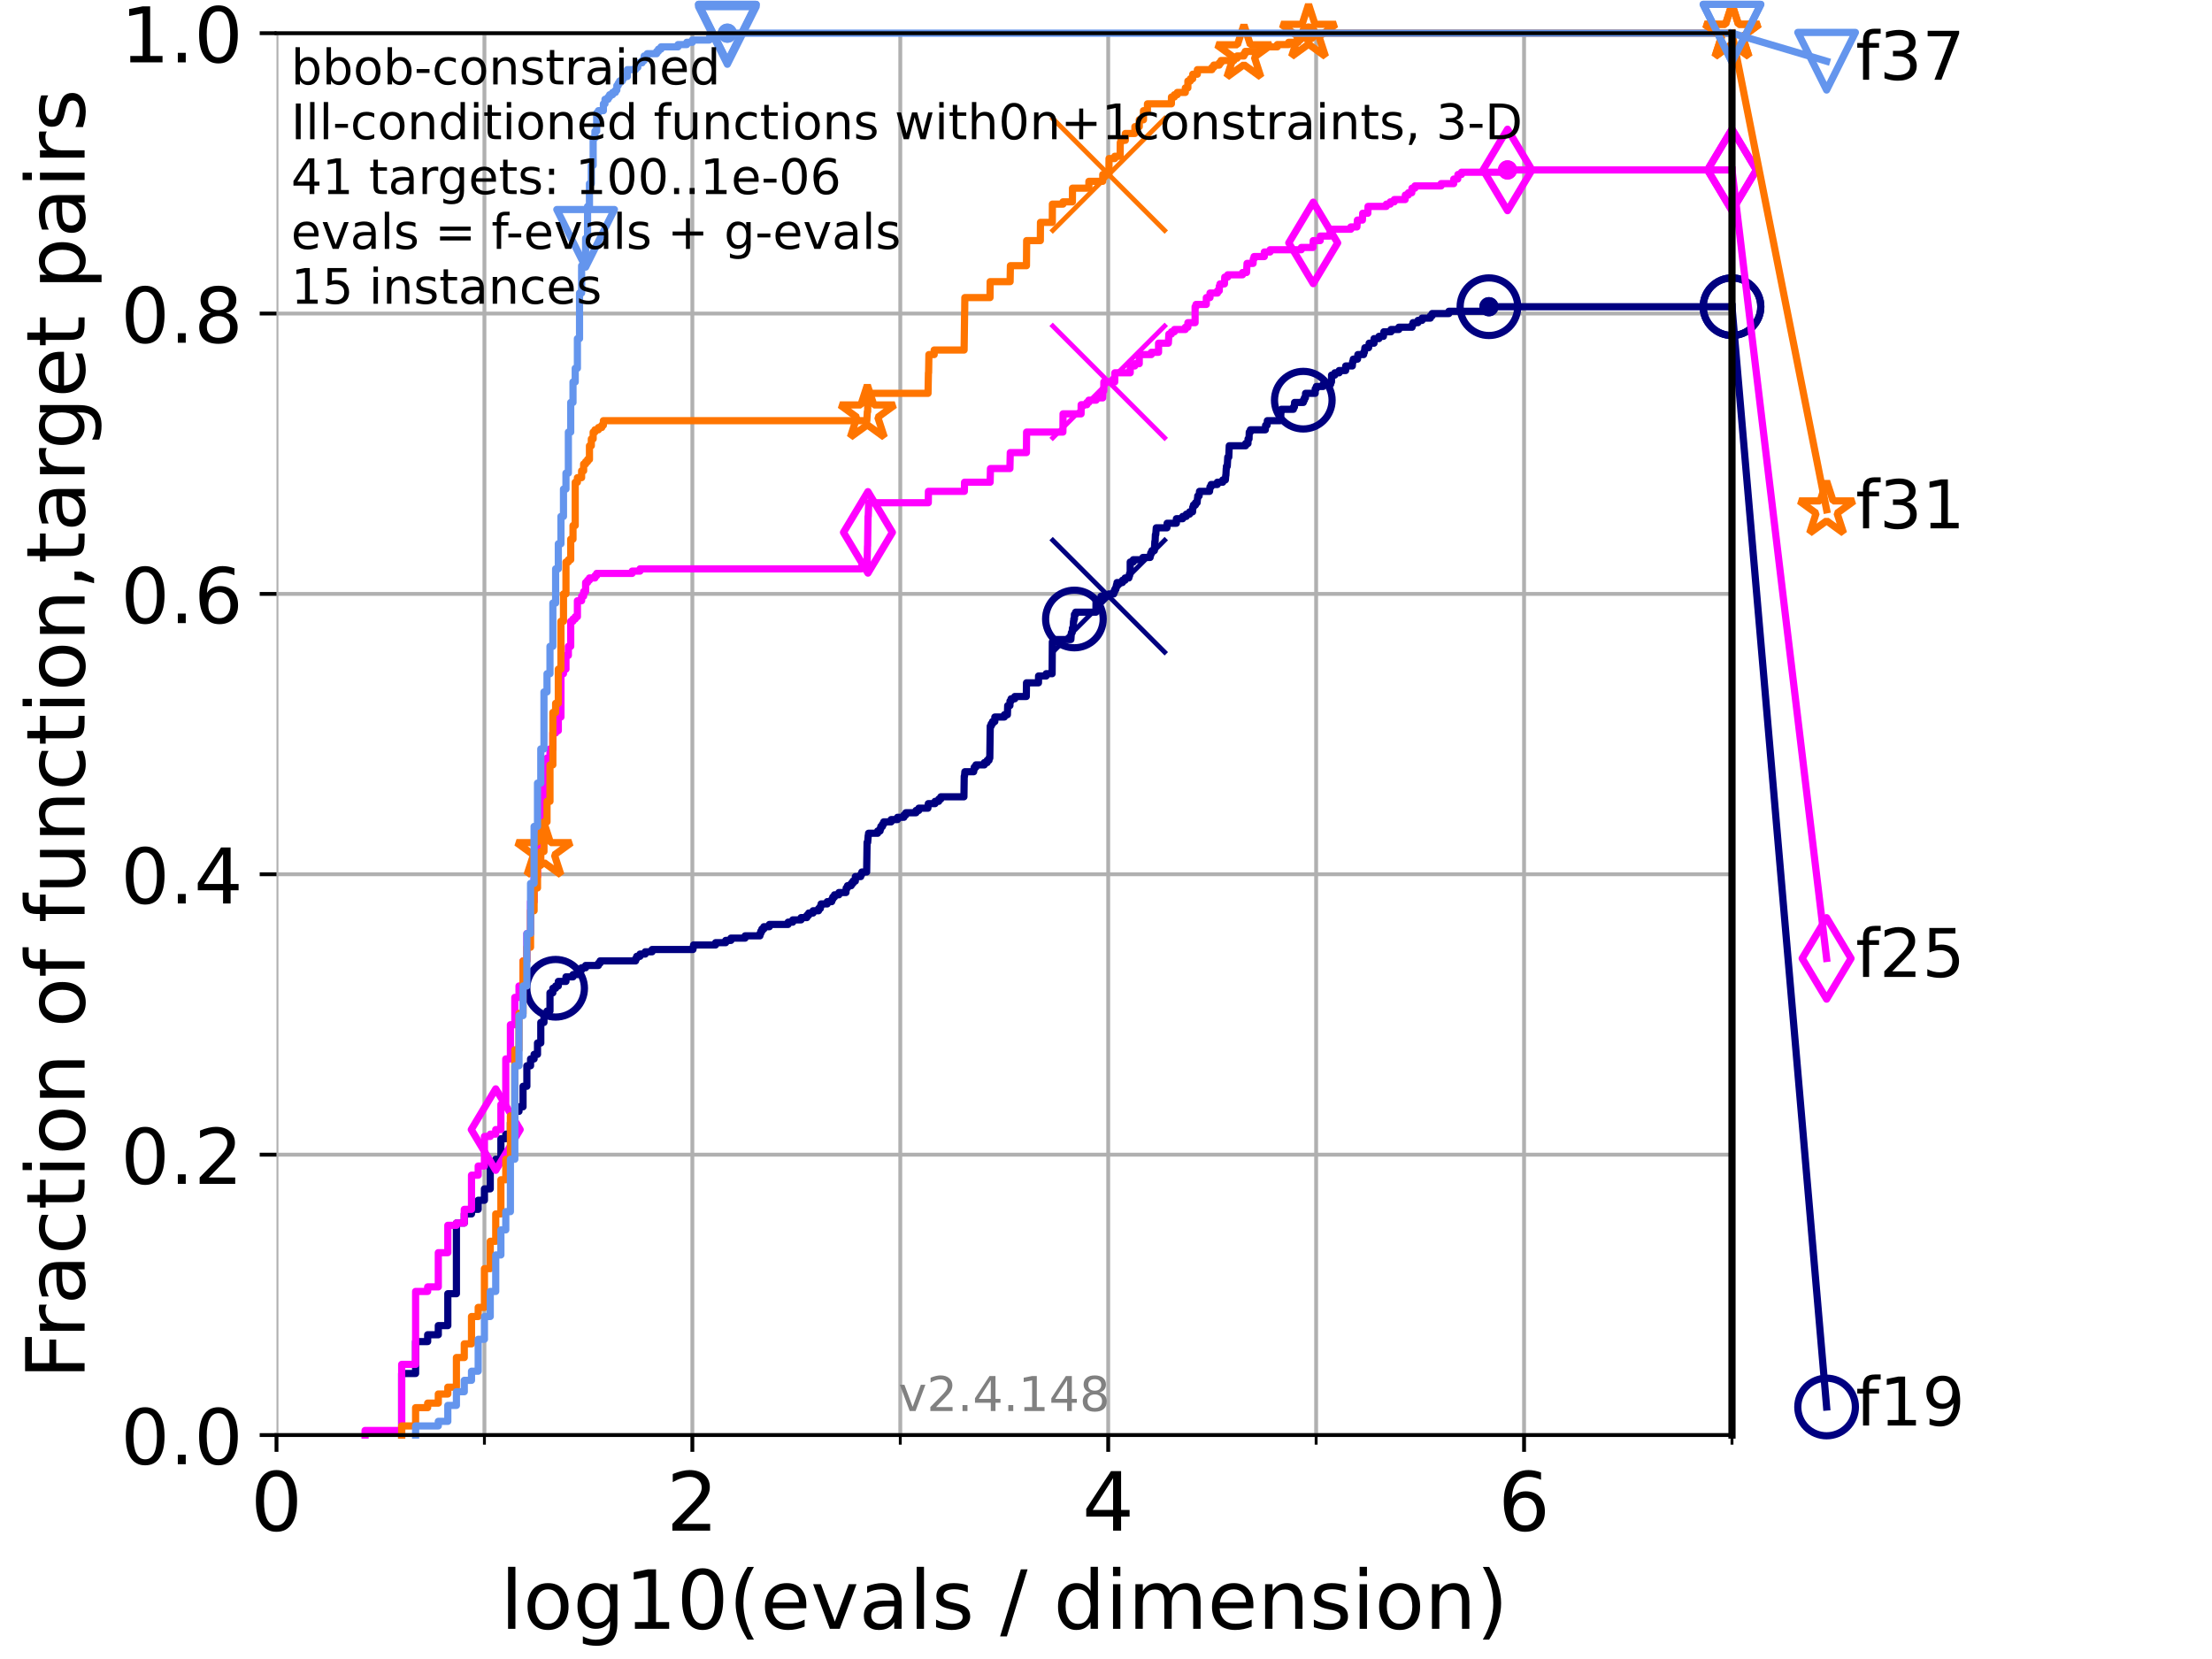 <?xml version="1.0" encoding="utf-8" standalone="no"?>
<!DOCTYPE svg PUBLIC "-//W3C//DTD SVG 1.1//EN"
  "http://www.w3.org/Graphics/SVG/1.1/DTD/svg11.dtd">
<!-- Created with matplotlib (https://matplotlib.org/) -->
<svg height="345.6pt" version="1.1" viewBox="0 0 460.8 345.6" width="460.8pt" xmlns="http://www.w3.org/2000/svg" xmlns:xlink="http://www.w3.org/1999/xlink">
 <defs>
  <style type="text/css">*{stroke-linecap:butt;stroke-linejoin:round;}</style>
 </defs>
 <g id="figure_1">
  <g id="patch_1">
   <path d="M 0 345.6 
L 460.8 345.6 
L 460.8 0 
L 0 0 
z
" style="fill:#ffffff;"/>
  </g>
  <g id="axes_1">
   <g id="patch_2">
    <path d="M 57.6 298.944 
L 360.806 298.944 
L 360.806 6.912 
L 57.6 6.912 
z
" style="fill:#ffffff;"/>
   </g>
   <g id="matplotlib.axis_1">
    <g id="xtick_1">
     <g id="line2d_1">
      <path clip-path="url(#p6f2d1b1528)" d="M 57.6 298.944 
L 57.6 6.912 
" style="fill:none;stroke:#b0b0b0;stroke-linecap:square;stroke-width:0.8;"/>
     </g>
     <g id="line2d_2">
      <defs>
       <path d="M 0 0 
L 0 3.5 
" id="m340462c1d8" style="stroke:#000000;stroke-width:0.8;"/>
      </defs>
      <g>
       <use style="stroke:#000000;stroke-width:0.8;" x="57.6" xlink:href="#m340462c1d8" y="298.944"/>
      </g>
     </g>
     <g id="text_1">
      <!-- 0 -->
      <g transform="translate(52.192 318.861)scale(0.17 -0.17)">
       <defs>
        <path d="M 31.781 66.406 
Q 24.172 66.406 20.328 58.906 
Q 16.5 51.422 16.5 36.375 
Q 16.5 21.391 20.328 13.891 
Q 24.172 6.391 31.781 6.391 
Q 39.453 6.391 43.281 13.891 
Q 47.125 21.391 47.125 36.375 
Q 47.125 51.422 43.281 58.906 
Q 39.453 66.406 31.781 66.406 
z
M 31.781 74.219 
Q 44.047 74.219 50.516 64.516 
Q 56.984 54.828 56.984 36.375 
Q 56.984 17.969 50.516 8.266 
Q 44.047 -1.422 31.781 -1.422 
Q 19.531 -1.422 13.062 8.266 
Q 6.594 17.969 6.594 36.375 
Q 6.594 54.828 13.062 64.516 
Q 19.531 74.219 31.781 74.219 
z
" id="DejaVuSans-48"/>
       </defs>
       <use xlink:href="#DejaVuSans-48"/>
      </g>
     </g>
    </g>
    <g id="xtick_2">
     <g id="line2d_3">
      <path clip-path="url(#p6f2d1b1528)" d="M 144.23 298.944 
L 144.23 6.912 
" style="fill:none;stroke:#b0b0b0;stroke-linecap:square;stroke-width:0.8;"/>
     </g>
     <g id="line2d_4">
      <g>
       <use style="stroke:#000000;stroke-width:0.8;" x="144.23" xlink:href="#m340462c1d8" y="298.944"/>
      </g>
     </g>
     <g id="text_2">
      <!-- 2 -->
      <g transform="translate(138.822 318.861)scale(0.17 -0.17)">
       <defs>
        <path d="M 19.188 8.297 
L 53.609 8.297 
L 53.609 0 
L 7.328 0 
L 7.328 8.297 
Q 12.938 14.109 22.625 23.891 
Q 32.328 33.688 34.812 36.531 
Q 39.547 41.844 41.422 45.531 
Q 43.312 49.219 43.312 52.781 
Q 43.312 58.594 39.234 62.25 
Q 35.156 65.922 28.609 65.922 
Q 23.969 65.922 18.812 64.312 
Q 13.672 62.703 7.812 59.422 
L 7.812 69.391 
Q 13.766 71.781 18.938 73 
Q 24.125 74.219 28.422 74.219 
Q 39.75 74.219 46.484 68.547 
Q 53.219 62.891 53.219 53.422 
Q 53.219 48.922 51.531 44.891 
Q 49.859 40.875 45.406 35.406 
Q 44.188 33.984 37.641 27.219 
Q 31.109 20.453 19.188 8.297 
z
" id="DejaVuSans-50"/>
       </defs>
       <use xlink:href="#DejaVuSans-50"/>
      </g>
     </g>
    </g>
    <g id="xtick_3">
     <g id="line2d_5">
      <path clip-path="url(#p6f2d1b1528)" d="M 230.861 298.944 
L 230.861 6.912 
" style="fill:none;stroke:#b0b0b0;stroke-linecap:square;stroke-width:0.8;"/>
     </g>
     <g id="line2d_6">
      <g>
       <use style="stroke:#000000;stroke-width:0.8;" x="230.861" xlink:href="#m340462c1d8" y="298.944"/>
      </g>
     </g>
     <g id="text_3">
      <!-- 4 -->
      <g transform="translate(225.453 318.861)scale(0.17 -0.17)">
       <defs>
        <path d="M 37.797 64.312 
L 12.891 25.391 
L 37.797 25.391 
z
M 35.203 72.906 
L 47.609 72.906 
L 47.609 25.391 
L 58.016 25.391 
L 58.016 17.188 
L 47.609 17.188 
L 47.609 0 
L 37.797 0 
L 37.797 17.188 
L 4.891 17.188 
L 4.891 26.703 
z
" id="DejaVuSans-52"/>
       </defs>
       <use xlink:href="#DejaVuSans-52"/>
      </g>
     </g>
    </g>
    <g id="xtick_4">
     <g id="line2d_7">
      <path clip-path="url(#p6f2d1b1528)" d="M 317.491 298.944 
L 317.491 6.912 
" style="fill:none;stroke:#b0b0b0;stroke-linecap:square;stroke-width:0.8;"/>
     </g>
     <g id="line2d_8">
      <g>
       <use style="stroke:#000000;stroke-width:0.8;" x="317.491" xlink:href="#m340462c1d8" y="298.944"/>
      </g>
     </g>
     <g id="text_4">
      <!-- 6 -->
      <g transform="translate(312.083 318.861)scale(0.17 -0.17)">
       <defs>
        <path d="M 33.016 40.375 
Q 26.375 40.375 22.484 35.828 
Q 18.609 31.297 18.609 23.391 
Q 18.609 15.531 22.484 10.953 
Q 26.375 6.391 33.016 6.391 
Q 39.656 6.391 43.531 10.953 
Q 47.406 15.531 47.406 23.391 
Q 47.406 31.297 43.531 35.828 
Q 39.656 40.375 33.016 40.375 
z
M 52.594 71.297 
L 52.594 62.312 
Q 48.875 64.062 45.094 64.984 
Q 41.312 65.922 37.594 65.922 
Q 27.828 65.922 22.672 59.328 
Q 17.531 52.734 16.797 39.406 
Q 19.672 43.656 24.016 45.922 
Q 28.375 48.188 33.594 48.188 
Q 44.578 48.188 50.953 41.516 
Q 57.328 34.859 57.328 23.391 
Q 57.328 12.156 50.688 5.359 
Q 44.047 -1.422 33.016 -1.422 
Q 20.359 -1.422 13.672 8.266 
Q 6.984 17.969 6.984 36.375 
Q 6.984 53.656 15.188 63.938 
Q 23.391 74.219 37.203 74.219 
Q 40.922 74.219 44.703 73.484 
Q 48.484 72.75 52.594 71.297 
z
" id="DejaVuSans-54"/>
       </defs>
       <use xlink:href="#DejaVuSans-54"/>
      </g>
     </g>
    </g>
    <g id="xtick_5">
     <g id="line2d_9">
      <path clip-path="url(#p6f2d1b1528)" d="M 100.915 298.944 
L 100.915 6.912 
" style="fill:none;stroke:#b0b0b0;stroke-linecap:square;stroke-width:0.8;"/>
     </g>
     <g id="line2d_10">
      <defs>
       <path d="M 0 0 
L 0 2 
" id="maf91e65a56" style="stroke:#000000;stroke-width:0.6;"/>
      </defs>
      <g>
       <use style="stroke:#000000;stroke-width:0.6;" x="100.915" xlink:href="#maf91e65a56" y="298.944"/>
      </g>
     </g>
    </g>
    <g id="xtick_6">
     <g id="line2d_11">
      <path clip-path="url(#p6f2d1b1528)" d="M 187.546 298.944 
L 187.546 6.912 
" style="fill:none;stroke:#b0b0b0;stroke-linecap:square;stroke-width:0.8;"/>
     </g>
     <g id="line2d_12">
      <g>
       <use style="stroke:#000000;stroke-width:0.6;" x="187.546" xlink:href="#maf91e65a56" y="298.944"/>
      </g>
     </g>
    </g>
    <g id="xtick_7">
     <g id="line2d_13">
      <path clip-path="url(#p6f2d1b1528)" d="M 274.176 298.944 
L 274.176 6.912 
" style="fill:none;stroke:#b0b0b0;stroke-linecap:square;stroke-width:0.8;"/>
     </g>
     <g id="line2d_14">
      <g>
       <use style="stroke:#000000;stroke-width:0.6;" x="274.176" xlink:href="#maf91e65a56" y="298.944"/>
      </g>
     </g>
    </g>
    <g id="xtick_8">
     <g id="line2d_15">
      <path clip-path="url(#p6f2d1b1528)" d="M 360.806 298.944 
L 360.806 6.912 
" style="fill:none;stroke:#b0b0b0;stroke-linecap:square;stroke-width:0.8;"/>
     </g>
     <g id="line2d_16">
      <g>
       <use style="stroke:#000000;stroke-width:0.6;" x="360.806" xlink:href="#maf91e65a56" y="298.944"/>
      </g>
     </g>
    </g>
    <g id="text_5">
     <!-- log10(evals / dimension) -->
     <g transform="translate(104.239 339.314)scale(0.17 -0.17)">
      <defs>
       <path d="M 9.422 75.984 
L 18.406 75.984 
L 18.406 0 
L 9.422 0 
z
" id="DejaVuSans-108"/>
       <path d="M 30.609 48.391 
Q 23.391 48.391 19.188 42.75 
Q 14.984 37.109 14.984 27.297 
Q 14.984 17.484 19.156 11.844 
Q 23.344 6.203 30.609 6.203 
Q 37.797 6.203 41.984 11.859 
Q 46.188 17.531 46.188 27.297 
Q 46.188 37.016 41.984 42.703 
Q 37.797 48.391 30.609 48.391 
z
M 30.609 56 
Q 42.328 56 49.016 48.375 
Q 55.719 40.766 55.719 27.297 
Q 55.719 13.875 49.016 6.219 
Q 42.328 -1.422 30.609 -1.422 
Q 18.844 -1.422 12.172 6.219 
Q 5.516 13.875 5.516 27.297 
Q 5.516 40.766 12.172 48.375 
Q 18.844 56 30.609 56 
z
" id="DejaVuSans-111"/>
       <path d="M 45.406 27.984 
Q 45.406 37.75 41.375 43.109 
Q 37.359 48.484 30.078 48.484 
Q 22.859 48.484 18.828 43.109 
Q 14.797 37.75 14.797 27.984 
Q 14.797 18.266 18.828 12.891 
Q 22.859 7.516 30.078 7.516 
Q 37.359 7.516 41.375 12.891 
Q 45.406 18.266 45.406 27.984 
z
M 54.391 6.781 
Q 54.391 -7.172 48.188 -13.984 
Q 42 -20.797 29.203 -20.797 
Q 24.469 -20.797 20.266 -20.094 
Q 16.062 -19.391 12.109 -17.922 
L 12.109 -9.188 
Q 16.062 -11.328 19.922 -12.344 
Q 23.781 -13.375 27.781 -13.375 
Q 36.625 -13.375 41.016 -8.766 
Q 45.406 -4.156 45.406 5.172 
L 45.406 9.625 
Q 42.625 4.781 38.281 2.391 
Q 33.938 0 27.875 0 
Q 17.828 0 11.672 7.656 
Q 5.516 15.328 5.516 27.984 
Q 5.516 40.672 11.672 48.328 
Q 17.828 56 27.875 56 
Q 33.938 56 38.281 53.609 
Q 42.625 51.219 45.406 46.391 
L 45.406 54.688 
L 54.391 54.688 
z
" id="DejaVuSans-103"/>
       <path d="M 12.406 8.297 
L 28.516 8.297 
L 28.516 63.922 
L 10.984 60.406 
L 10.984 69.391 
L 28.422 72.906 
L 38.281 72.906 
L 38.281 8.297 
L 54.391 8.297 
L 54.391 0 
L 12.406 0 
z
" id="DejaVuSans-49"/>
       <path d="M 31 75.875 
Q 24.469 64.656 21.281 53.656 
Q 18.109 42.672 18.109 31.391 
Q 18.109 20.125 21.312 9.062 
Q 24.516 -2 31 -13.188 
L 23.188 -13.188 
Q 15.875 -1.703 12.234 9.375 
Q 8.594 20.453 8.594 31.391 
Q 8.594 42.281 12.203 53.312 
Q 15.828 64.359 23.188 75.875 
z
" id="DejaVuSans-40"/>
       <path d="M 56.203 29.594 
L 56.203 25.203 
L 14.891 25.203 
Q 15.484 15.922 20.484 11.062 
Q 25.484 6.203 34.422 6.203 
Q 39.594 6.203 44.453 7.469 
Q 49.312 8.734 54.109 11.281 
L 54.109 2.781 
Q 49.266 0.734 44.188 -0.344 
Q 39.109 -1.422 33.891 -1.422 
Q 20.797 -1.422 13.156 6.188 
Q 5.516 13.812 5.516 26.812 
Q 5.516 40.234 12.766 48.109 
Q 20.016 56 32.328 56 
Q 43.359 56 49.781 48.891 
Q 56.203 41.797 56.203 29.594 
z
M 47.219 32.234 
Q 47.125 39.594 43.094 43.984 
Q 39.062 48.391 32.422 48.391 
Q 24.906 48.391 20.391 44.141 
Q 15.875 39.891 15.188 32.172 
z
" id="DejaVuSans-101"/>
       <path d="M 2.984 54.688 
L 12.5 54.688 
L 29.594 8.797 
L 46.688 54.688 
L 56.203 54.688 
L 35.688 0 
L 23.484 0 
z
" id="DejaVuSans-118"/>
       <path d="M 34.281 27.484 
Q 23.391 27.484 19.188 25 
Q 14.984 22.516 14.984 16.5 
Q 14.984 11.719 18.141 8.906 
Q 21.297 6.109 26.703 6.109 
Q 34.188 6.109 38.703 11.406 
Q 43.219 16.703 43.219 25.484 
L 43.219 27.484 
z
M 52.203 31.203 
L 52.203 0 
L 43.219 0 
L 43.219 8.297 
Q 40.141 3.328 35.547 0.953 
Q 30.953 -1.422 24.312 -1.422 
Q 15.922 -1.422 10.953 3.297 
Q 6 8.016 6 15.922 
Q 6 25.141 12.172 29.828 
Q 18.359 34.516 30.609 34.516 
L 43.219 34.516 
L 43.219 35.406 
Q 43.219 41.609 39.141 45 
Q 35.062 48.391 27.688 48.391 
Q 23 48.391 18.547 47.266 
Q 14.109 46.141 10.016 43.891 
L 10.016 52.203 
Q 14.938 54.109 19.578 55.047 
Q 24.219 56 28.609 56 
Q 40.484 56 46.344 49.844 
Q 52.203 43.703 52.203 31.203 
z
" id="DejaVuSans-97"/>
       <path d="M 44.281 53.078 
L 44.281 44.578 
Q 40.484 46.531 36.375 47.5 
Q 32.281 48.484 27.875 48.484 
Q 21.188 48.484 17.844 46.438 
Q 14.5 44.391 14.5 40.281 
Q 14.5 37.156 16.891 35.375 
Q 19.281 33.594 26.516 31.984 
L 29.594 31.297 
Q 39.156 29.25 43.188 25.516 
Q 47.219 21.781 47.219 15.094 
Q 47.219 7.469 41.188 3.016 
Q 35.156 -1.422 24.609 -1.422 
Q 20.219 -1.422 15.453 -0.562 
Q 10.688 0.297 5.422 2 
L 5.422 11.281 
Q 10.406 8.688 15.234 7.391 
Q 20.062 6.109 24.812 6.109 
Q 31.156 6.109 34.562 8.281 
Q 37.984 10.453 37.984 14.406 
Q 37.984 18.062 35.516 20.016 
Q 33.062 21.969 24.703 23.781 
L 21.578 24.516 
Q 13.234 26.266 9.516 29.906 
Q 5.812 33.547 5.812 39.891 
Q 5.812 47.609 11.281 51.797 
Q 16.75 56 26.812 56 
Q 31.781 56 36.172 55.266 
Q 40.578 54.547 44.281 53.078 
z
" id="DejaVuSans-115"/>
       <path id="DejaVuSans-32"/>
       <path d="M 25.391 72.906 
L 33.688 72.906 
L 8.297 -9.281 
L 0 -9.281 
z
" id="DejaVuSans-47"/>
       <path d="M 45.406 46.391 
L 45.406 75.984 
L 54.391 75.984 
L 54.391 0 
L 45.406 0 
L 45.406 8.203 
Q 42.578 3.328 38.25 0.953 
Q 33.938 -1.422 27.875 -1.422 
Q 17.969 -1.422 11.734 6.484 
Q 5.516 14.406 5.516 27.297 
Q 5.516 40.188 11.734 48.094 
Q 17.969 56 27.875 56 
Q 33.938 56 38.25 53.625 
Q 42.578 51.266 45.406 46.391 
z
M 14.797 27.297 
Q 14.797 17.391 18.875 11.75 
Q 22.953 6.109 30.078 6.109 
Q 37.203 6.109 41.297 11.75 
Q 45.406 17.391 45.406 27.297 
Q 45.406 37.203 41.297 42.844 
Q 37.203 48.484 30.078 48.484 
Q 22.953 48.484 18.875 42.844 
Q 14.797 37.203 14.797 27.297 
z
" id="DejaVuSans-100"/>
       <path d="M 9.422 54.688 
L 18.406 54.688 
L 18.406 0 
L 9.422 0 
z
M 9.422 75.984 
L 18.406 75.984 
L 18.406 64.594 
L 9.422 64.594 
z
" id="DejaVuSans-105"/>
       <path d="M 52 44.188 
Q 55.375 50.25 60.062 53.125 
Q 64.75 56 71.094 56 
Q 79.641 56 84.281 50.016 
Q 88.922 44.047 88.922 33.016 
L 88.922 0 
L 79.891 0 
L 79.891 32.719 
Q 79.891 40.578 77.094 44.375 
Q 74.312 48.188 68.609 48.188 
Q 61.625 48.188 57.562 43.547 
Q 53.516 38.922 53.516 30.906 
L 53.516 0 
L 44.484 0 
L 44.484 32.719 
Q 44.484 40.625 41.703 44.406 
Q 38.922 48.188 33.109 48.188 
Q 26.219 48.188 22.156 43.531 
Q 18.109 38.875 18.109 30.906 
L 18.109 0 
L 9.078 0 
L 9.078 54.688 
L 18.109 54.688 
L 18.109 46.188 
Q 21.188 51.219 25.484 53.609 
Q 29.781 56 35.688 56 
Q 41.656 56 45.828 52.969 
Q 50 49.953 52 44.188 
z
" id="DejaVuSans-109"/>
       <path d="M 54.891 33.016 
L 54.891 0 
L 45.906 0 
L 45.906 32.719 
Q 45.906 40.484 42.875 44.328 
Q 39.844 48.188 33.797 48.188 
Q 26.516 48.188 22.312 43.547 
Q 18.109 38.922 18.109 30.906 
L 18.109 0 
L 9.078 0 
L 9.078 54.688 
L 18.109 54.688 
L 18.109 46.188 
Q 21.344 51.125 25.703 53.562 
Q 30.078 56 35.797 56 
Q 45.219 56 50.047 50.172 
Q 54.891 44.344 54.891 33.016 
z
" id="DejaVuSans-110"/>
       <path d="M 8.016 75.875 
L 15.828 75.875 
Q 23.141 64.359 26.781 53.312 
Q 30.422 42.281 30.422 31.391 
Q 30.422 20.453 26.781 9.375 
Q 23.141 -1.703 15.828 -13.188 
L 8.016 -13.188 
Q 14.5 -2 17.703 9.062 
Q 20.906 20.125 20.906 31.391 
Q 20.906 42.672 17.703 53.656 
Q 14.5 64.656 8.016 75.875 
z
" id="DejaVuSans-41"/>
      </defs>
      <use xlink:href="#DejaVuSans-108"/>
      <use x="27.783" xlink:href="#DejaVuSans-111"/>
      <use x="88.965" xlink:href="#DejaVuSans-103"/>
      <use x="152.441" xlink:href="#DejaVuSans-49"/>
      <use x="216.064" xlink:href="#DejaVuSans-48"/>
      <use x="279.688" xlink:href="#DejaVuSans-40"/>
      <use x="318.701" xlink:href="#DejaVuSans-101"/>
      <use x="380.225" xlink:href="#DejaVuSans-118"/>
      <use x="439.404" xlink:href="#DejaVuSans-97"/>
      <use x="500.684" xlink:href="#DejaVuSans-108"/>
      <use x="528.467" xlink:href="#DejaVuSans-115"/>
      <use x="580.566" xlink:href="#DejaVuSans-32"/>
      <use x="612.354" xlink:href="#DejaVuSans-47"/>
      <use x="646.045" xlink:href="#DejaVuSans-32"/>
      <use x="677.832" xlink:href="#DejaVuSans-100"/>
      <use x="741.309" xlink:href="#DejaVuSans-105"/>
      <use x="769.092" xlink:href="#DejaVuSans-109"/>
      <use x="866.504" xlink:href="#DejaVuSans-101"/>
      <use x="928.027" xlink:href="#DejaVuSans-110"/>
      <use x="991.406" xlink:href="#DejaVuSans-115"/>
      <use x="1043.506" xlink:href="#DejaVuSans-105"/>
      <use x="1071.289" xlink:href="#DejaVuSans-111"/>
      <use x="1132.471" xlink:href="#DejaVuSans-110"/>
      <use x="1195.85" xlink:href="#DejaVuSans-41"/>
     </g>
    </g>
   </g>
   <g id="matplotlib.axis_2">
    <g id="ytick_1">
     <g id="line2d_17">
      <path clip-path="url(#p6f2d1b1528)" d="M 57.6 298.944 
L 360.806 298.944 
" style="fill:none;stroke:#b0b0b0;stroke-linecap:square;stroke-width:0.8;"/>
     </g>
     <g id="line2d_18">
      <defs>
       <path d="M 0 0 
L -3.5 0 
" id="m8c06d88020" style="stroke:#000000;stroke-width:0.8;"/>
      </defs>
      <g>
       <use style="stroke:#000000;stroke-width:0.8;" x="57.6" xlink:href="#m8c06d88020" y="298.944"/>
      </g>
     </g>
     <g id="text_6">
      <!-- 0.0 -->
      <g transform="translate(25.155 305.023)scale(0.16 -0.16)">
       <defs>
        <path d="M 10.688 12.406 
L 21 12.406 
L 21 0 
L 10.688 0 
z
" id="DejaVuSans-46"/>
       </defs>
       <use xlink:href="#DejaVuSans-48"/>
       <use x="63.623" xlink:href="#DejaVuSans-46"/>
       <use x="95.41" xlink:href="#DejaVuSans-48"/>
      </g>
     </g>
    </g>
    <g id="ytick_2">
     <g id="line2d_19">
      <path clip-path="url(#p6f2d1b1528)" d="M 57.6 240.538 
L 360.806 240.538 
" style="fill:none;stroke:#b0b0b0;stroke-linecap:square;stroke-width:0.8;"/>
     </g>
     <g id="line2d_20">
      <g>
       <use style="stroke:#000000;stroke-width:0.8;" x="57.6" xlink:href="#m8c06d88020" y="240.538"/>
      </g>
     </g>
     <g id="text_7">
      <!-- 0.2 -->
      <g transform="translate(25.155 246.616)scale(0.16 -0.16)">
       <use xlink:href="#DejaVuSans-48"/>
       <use x="63.623" xlink:href="#DejaVuSans-46"/>
       <use x="95.41" xlink:href="#DejaVuSans-50"/>
      </g>
     </g>
    </g>
    <g id="ytick_3">
     <g id="line2d_21">
      <path clip-path="url(#p6f2d1b1528)" d="M 57.6 182.131 
L 360.806 182.131 
" style="fill:none;stroke:#b0b0b0;stroke-linecap:square;stroke-width:0.8;"/>
     </g>
     <g id="line2d_22">
      <g>
       <use style="stroke:#000000;stroke-width:0.8;" x="57.6" xlink:href="#m8c06d88020" y="182.131"/>
      </g>
     </g>
     <g id="text_8">
      <!-- 0.4 -->
      <g transform="translate(25.155 188.21)scale(0.16 -0.16)">
       <use xlink:href="#DejaVuSans-48"/>
       <use x="63.623" xlink:href="#DejaVuSans-46"/>
       <use x="95.41" xlink:href="#DejaVuSans-52"/>
      </g>
     </g>
    </g>
    <g id="ytick_4">
     <g id="line2d_23">
      <path clip-path="url(#p6f2d1b1528)" d="M 57.6 123.725 
L 360.806 123.725 
" style="fill:none;stroke:#b0b0b0;stroke-linecap:square;stroke-width:0.8;"/>
     </g>
     <g id="line2d_24">
      <g>
       <use style="stroke:#000000;stroke-width:0.8;" x="57.6" xlink:href="#m8c06d88020" y="123.725"/>
      </g>
     </g>
     <g id="text_9">
      <!-- 0.6 -->
      <g transform="translate(25.155 129.804)scale(0.16 -0.16)">
       <use xlink:href="#DejaVuSans-48"/>
       <use x="63.623" xlink:href="#DejaVuSans-46"/>
       <use x="95.41" xlink:href="#DejaVuSans-54"/>
      </g>
     </g>
    </g>
    <g id="ytick_5">
     <g id="line2d_25">
      <path clip-path="url(#p6f2d1b1528)" d="M 57.6 65.318 
L 360.806 65.318 
" style="fill:none;stroke:#b0b0b0;stroke-linecap:square;stroke-width:0.8;"/>
     </g>
     <g id="line2d_26">
      <g>
       <use style="stroke:#000000;stroke-width:0.8;" x="57.6" xlink:href="#m8c06d88020" y="65.318"/>
      </g>
     </g>
     <g id="text_10">
      <!-- 0.8 -->
      <g transform="translate(25.155 71.397)scale(0.16 -0.16)">
       <defs>
        <path d="M 31.781 34.625 
Q 24.75 34.625 20.719 30.859 
Q 16.703 27.094 16.703 20.516 
Q 16.703 13.922 20.719 10.156 
Q 24.75 6.391 31.781 6.391 
Q 38.812 6.391 42.859 10.172 
Q 46.922 13.969 46.922 20.516 
Q 46.922 27.094 42.891 30.859 
Q 38.875 34.625 31.781 34.625 
z
M 21.922 38.812 
Q 15.578 40.375 12.031 44.719 
Q 8.5 49.078 8.5 55.328 
Q 8.5 64.062 14.719 69.141 
Q 20.953 74.219 31.781 74.219 
Q 42.672 74.219 48.875 69.141 
Q 55.078 64.062 55.078 55.328 
Q 55.078 49.078 51.531 44.719 
Q 48 40.375 41.703 38.812 
Q 48.828 37.156 52.797 32.312 
Q 56.781 27.484 56.781 20.516 
Q 56.781 9.906 50.312 4.234 
Q 43.844 -1.422 31.781 -1.422 
Q 19.734 -1.422 13.25 4.234 
Q 6.781 9.906 6.781 20.516 
Q 6.781 27.484 10.781 32.312 
Q 14.797 37.156 21.922 38.812 
z
M 18.312 54.391 
Q 18.312 48.734 21.844 45.562 
Q 25.391 42.391 31.781 42.391 
Q 38.141 42.391 41.719 45.562 
Q 45.312 48.734 45.312 54.391 
Q 45.312 60.062 41.719 63.234 
Q 38.141 66.406 31.781 66.406 
Q 25.391 66.406 21.844 63.234 
Q 18.312 60.062 18.312 54.391 
z
" id="DejaVuSans-56"/>
       </defs>
       <use xlink:href="#DejaVuSans-48"/>
       <use x="63.623" xlink:href="#DejaVuSans-46"/>
       <use x="95.41" xlink:href="#DejaVuSans-56"/>
      </g>
     </g>
    </g>
    <g id="ytick_6">
     <g id="line2d_27">
      <path clip-path="url(#p6f2d1b1528)" d="M 57.6 6.912 
L 360.806 6.912 
" style="fill:none;stroke:#b0b0b0;stroke-linecap:square;stroke-width:0.8;"/>
     </g>
     <g id="line2d_28">
      <g>
       <use style="stroke:#000000;stroke-width:0.8;" x="57.6" xlink:href="#m8c06d88020" y="6.912"/>
      </g>
     </g>
     <g id="text_11">
      <!-- 1.0 -->
      <g transform="translate(25.155 12.991)scale(0.16 -0.16)">
       <use xlink:href="#DejaVuSans-49"/>
       <use x="63.623" xlink:href="#DejaVuSans-46"/>
       <use x="95.41" xlink:href="#DejaVuSans-48"/>
      </g>
     </g>
    </g>
    <g id="text_12">
     <!-- Fraction of function,target pairs -->
     <g transform="translate(17.62 287.313)rotate(-90)scale(0.17 -0.17)">
      <defs>
       <path d="M 9.812 72.906 
L 51.703 72.906 
L 51.703 64.594 
L 19.672 64.594 
L 19.672 43.109 
L 48.578 43.109 
L 48.578 34.812 
L 19.672 34.812 
L 19.672 0 
L 9.812 0 
z
" id="DejaVuSans-70"/>
       <path d="M 41.109 46.297 
Q 39.594 47.172 37.812 47.578 
Q 36.031 48 33.891 48 
Q 26.266 48 22.188 43.047 
Q 18.109 38.094 18.109 28.812 
L 18.109 0 
L 9.078 0 
L 9.078 54.688 
L 18.109 54.688 
L 18.109 46.188 
Q 20.953 51.172 25.484 53.578 
Q 30.031 56 36.531 56 
Q 37.453 56 38.578 55.875 
Q 39.703 55.766 41.062 55.516 
z
" id="DejaVuSans-114"/>
       <path d="M 48.781 52.594 
L 48.781 44.188 
Q 44.969 46.297 41.141 47.344 
Q 37.312 48.391 33.406 48.391 
Q 24.656 48.391 19.812 42.844 
Q 14.984 37.312 14.984 27.297 
Q 14.984 17.281 19.812 11.734 
Q 24.656 6.203 33.406 6.203 
Q 37.312 6.203 41.141 7.25 
Q 44.969 8.297 48.781 10.406 
L 48.781 2.094 
Q 45.016 0.344 40.984 -0.531 
Q 36.969 -1.422 32.422 -1.422 
Q 20.062 -1.422 12.781 6.344 
Q 5.516 14.109 5.516 27.297 
Q 5.516 40.672 12.859 48.328 
Q 20.219 56 33.016 56 
Q 37.156 56 41.109 55.141 
Q 45.062 54.297 48.781 52.594 
z
" id="DejaVuSans-99"/>
       <path d="M 18.312 70.219 
L 18.312 54.688 
L 36.812 54.688 
L 36.812 47.703 
L 18.312 47.703 
L 18.312 18.016 
Q 18.312 11.328 20.141 9.422 
Q 21.969 7.516 27.594 7.516 
L 36.812 7.516 
L 36.812 0 
L 27.594 0 
Q 17.188 0 13.234 3.875 
Q 9.281 7.766 9.281 18.016 
L 9.281 47.703 
L 2.688 47.703 
L 2.688 54.688 
L 9.281 54.688 
L 9.281 70.219 
z
" id="DejaVuSans-116"/>
       <path d="M 37.109 75.984 
L 37.109 68.5 
L 28.516 68.5 
Q 23.688 68.5 21.797 66.547 
Q 19.922 64.594 19.922 59.516 
L 19.922 54.688 
L 34.719 54.688 
L 34.719 47.703 
L 19.922 47.703 
L 19.922 0 
L 10.891 0 
L 10.891 47.703 
L 2.297 47.703 
L 2.297 54.688 
L 10.891 54.688 
L 10.891 58.5 
Q 10.891 67.625 15.141 71.797 
Q 19.391 75.984 28.609 75.984 
z
" id="DejaVuSans-102"/>
       <path d="M 8.5 21.578 
L 8.5 54.688 
L 17.484 54.688 
L 17.484 21.922 
Q 17.484 14.156 20.5 10.266 
Q 23.531 6.391 29.594 6.391 
Q 36.859 6.391 41.078 11.031 
Q 45.312 15.672 45.312 23.688 
L 45.312 54.688 
L 54.297 54.688 
L 54.297 0 
L 45.312 0 
L 45.312 8.406 
Q 42.047 3.422 37.719 1 
Q 33.406 -1.422 27.688 -1.422 
Q 18.266 -1.422 13.375 4.438 
Q 8.5 10.297 8.5 21.578 
z
M 31.109 56 
z
" id="DejaVuSans-117"/>
       <path d="M 11.719 12.406 
L 22.016 12.406 
L 22.016 4 
L 14.016 -11.625 
L 7.719 -11.625 
L 11.719 4 
z
" id="DejaVuSans-44"/>
       <path d="M 18.109 8.203 
L 18.109 -20.797 
L 9.078 -20.797 
L 9.078 54.688 
L 18.109 54.688 
L 18.109 46.391 
Q 20.953 51.266 25.266 53.625 
Q 29.594 56 35.594 56 
Q 45.562 56 51.781 48.094 
Q 58.016 40.188 58.016 27.297 
Q 58.016 14.406 51.781 6.484 
Q 45.562 -1.422 35.594 -1.422 
Q 29.594 -1.422 25.266 0.953 
Q 20.953 3.328 18.109 8.203 
z
M 48.688 27.297 
Q 48.688 37.203 44.609 42.844 
Q 40.531 48.484 33.406 48.484 
Q 26.266 48.484 22.188 42.844 
Q 18.109 37.203 18.109 27.297 
Q 18.109 17.391 22.188 11.75 
Q 26.266 6.109 33.406 6.109 
Q 40.531 6.109 44.609 11.75 
Q 48.688 17.391 48.688 27.297 
z
" id="DejaVuSans-112"/>
      </defs>
      <use xlink:href="#DejaVuSans-70"/>
      <use x="50.27" xlink:href="#DejaVuSans-114"/>
      <use x="91.383" xlink:href="#DejaVuSans-97"/>
      <use x="152.662" xlink:href="#DejaVuSans-99"/>
      <use x="207.643" xlink:href="#DejaVuSans-116"/>
      <use x="246.852" xlink:href="#DejaVuSans-105"/>
      <use x="274.635" xlink:href="#DejaVuSans-111"/>
      <use x="335.816" xlink:href="#DejaVuSans-110"/>
      <use x="399.195" xlink:href="#DejaVuSans-32"/>
      <use x="430.982" xlink:href="#DejaVuSans-111"/>
      <use x="492.164" xlink:href="#DejaVuSans-102"/>
      <use x="527.369" xlink:href="#DejaVuSans-32"/>
      <use x="559.156" xlink:href="#DejaVuSans-102"/>
      <use x="594.361" xlink:href="#DejaVuSans-117"/>
      <use x="657.74" xlink:href="#DejaVuSans-110"/>
      <use x="721.119" xlink:href="#DejaVuSans-99"/>
      <use x="776.1" xlink:href="#DejaVuSans-116"/>
      <use x="815.309" xlink:href="#DejaVuSans-105"/>
      <use x="843.092" xlink:href="#DejaVuSans-111"/>
      <use x="904.273" xlink:href="#DejaVuSans-110"/>
      <use x="967.652" xlink:href="#DejaVuSans-44"/>
      <use x="999.439" xlink:href="#DejaVuSans-116"/>
      <use x="1038.648" xlink:href="#DejaVuSans-97"/>
      <use x="1099.928" xlink:href="#DejaVuSans-114"/>
      <use x="1139.291" xlink:href="#DejaVuSans-103"/>
      <use x="1202.768" xlink:href="#DejaVuSans-101"/>
      <use x="1264.291" xlink:href="#DejaVuSans-116"/>
      <use x="1303.5" xlink:href="#DejaVuSans-32"/>
      <use x="1335.287" xlink:href="#DejaVuSans-112"/>
      <use x="1398.764" xlink:href="#DejaVuSans-97"/>
      <use x="1460.043" xlink:href="#DejaVuSans-105"/>
      <use x="1487.826" xlink:href="#DejaVuSans-114"/>
      <use x="1528.939" xlink:href="#DejaVuSans-115"/>
     </g>
    </g>
   </g>
   <g id="line2d_29">
    <defs>
     <path d="M 0 1.5 
C 0.398 1.5 0.779 1.342 1.061 1.061 
C 1.342 0.779 1.5 0.398 1.5 0 
C 1.5 -0.398 1.342 -0.779 1.061 -1.061 
C 0.779 -1.342 0.398 -1.5 0 -1.5 
C -0.398 -1.5 -0.779 -1.342 -1.061 -1.061 
C -1.342 -0.779 -1.5 -0.398 -1.5 0 
C -1.5 0.398 -1.342 0.779 -1.061 1.061 
C -0.779 1.342 -0.398 1.5 0 1.5 
z
" id="mffdf19ea71" style="stroke:#000080;"/>
    </defs>
    <g>
     <use style="fill:#000080;stroke:#000080;" x="310.174" xlink:href="#mffdf19ea71" y="63.894"/>
     <use style="fill:#000080;stroke:#000080;" x="310.174" xlink:href="#mffdf19ea71" y="63.894"/>
    </g>
   </g>
   <g id="line2d_30">
    <path d="M 83.678 298.944 
L 83.678 286.123 
L 86.578 286.123 
L 86.578 279.475 
L 89.09 279.475 
L 89.09 278.051 
L 91.306 278.051 
L 91.306 276.151 
L 93.288 276.151 
L 93.288 269.503 
L 95.081 269.503 
L 95.081 254.783 
L 96.718 254.783 
L 96.718 252.884 
L 98.223 252.884 
L 98.223 251.934 
L 99.617 251.934 
L 99.617 250.035 
L 100.915 250.035 
L 100.915 247.66 
L 102.129 247.66 
L 102.129 242.912 
L 103.27 242.912 
L 103.27 241.487 
L 104.345 241.487 
L 104.345 237.214 
L 105.362 237.214 
L 105.362 236.264 
L 106.327 236.264 
L 106.327 233.89 
L 107.245 233.89 
L 107.245 231.515 
L 108.12 231.515 
L 108.12 230.566 
L 108.956 230.566 
L 108.956 226.292 
L 109.757 226.292 
L 109.757 222.018 
L 110.525 222.018 
L 110.525 220.594 
L 111.262 220.594 
L 111.262 219.644 
L 111.972 219.644 
L 111.972 217.27 
L 112.657 217.27 
L 112.657 212.996 
L 113.317 212.996 
L 113.317 211.572 
L 113.954 211.572 
L 113.954 210.622 
L 114.571 210.622 
L 114.571 206.823 
L 115.168 206.823 
L 115.168 205.874 
L 115.747 205.874 
L 115.747 205.399 
L 116.309 205.399 
L 116.309 204.449 
L 117.9 204.449 
L 117.9 203.499 
L 119.366 203.499 
L 119.366 203.025 
L 120.284 203.025 
L 120.284 202.075 
L 121.159 202.075 
L 121.159 201.6 
L 121.995 201.6 
L 121.995 201.125 
L 124.66 201.125 
L 124.66 200.65 
L 125.012 200.65 
L 125.012 200.175 
L 132.405 200.175 
L 132.405 199.701 
L 132.639 199.701 
L 132.639 199.226 
L 133.323 199.226 
L 133.323 198.751 
L 134.411 198.751 
L 134.411 198.276 
L 135.835 198.276 
L 135.835 197.801 
L 144.355 197.801 
L 144.355 197.326 
L 144.48 197.326 
L 144.48 196.852 
L 149.069 196.852 
L 149.069 196.377 
L 151.177 196.377 
L 151.177 195.902 
L 152.271 195.902 
L 152.271 195.427 
L 155.218 195.427 
L 155.218 194.952 
L 158.306 194.952 
L 158.306 194.477 
L 158.484 194.477 
L 158.484 194.002 
L 158.717 194.002 
L 158.717 193.528 
L 159.119 193.528 
L 159.119 193.053 
L 160.277 193.053 
L 160.277 192.578 
L 164.173 192.578 
L 164.173 192.103 
L 165.146 192.103 
L 165.146 191.628 
L 166.879 191.628 
L 166.879 191.153 
L 168.081 191.153 
L 168.081 190.678 
L 168.466 190.678 
L 168.466 190.204 
L 169.377 190.204 
L 169.377 189.729 
L 170.527 189.729 
L 170.527 189.254 
L 170.895 189.254 
L 170.895 188.779 
L 171.047 188.779 
L 171.047 188.304 
L 172.328 188.304 
L 172.328 187.829 
L 173.262 187.829 
L 173.262 187.355 
L 173.475 187.355 
L 173.475 186.88 
L 173.843 186.88 
L 173.843 186.405 
L 174.756 186.405 
L 174.756 185.93 
L 176.231 185.93 
L 176.277 184.98 
L 176.549 184.98 
L 176.549 184.505 
L 177.32 184.505 
L 177.32 184.031 
L 177.684 184.031 
L 177.684 183.556 
L 178.185 183.556 
L 178.185 182.606 
L 179.306 182.606 
L 179.306 182.131 
L 179.538 182.131 
L 179.538 181.656 
L 180.538 181.656 
L 180.629 175.483 
L 180.755 175.483 
L 180.863 174.059 
L 180.934 174.059 
L 180.934 173.584 
L 182.831 173.584 
L 182.831 173.109 
L 183.34 173.109 
L 183.34 172.634 
L 183.496 172.634 
L 183.496 172.159 
L 183.835 172.159 
L 183.835 171.685 
L 184.093 171.685 
L 184.093 171.21 
L 185.64 171.21 
L 185.64 170.735 
L 186.966 170.735 
L 186.966 170.26 
L 188.301 170.26 
L 188.301 169.785 
L 188.695 169.785 
L 188.695 169.31 
L 190.823 169.31 
L 190.823 168.835 
L 191.404 168.835 
L 191.404 168.361 
L 193.298 168.361 
L 193.381 167.411 
L 194.789 167.411 
L 194.789 166.936 
L 195.558 166.936 
L 195.558 166.461 
L 195.987 166.461 
L 195.987 165.986 
L 200.803 165.986 
L 200.865 161.713 
L 200.92 161.713 
L 201 160.763 
L 202.834 160.763 
L 202.834 160.288 
L 202.956 160.288 
L 202.956 159.813 
L 203.306 159.813 
L 203.306 159.338 
L 205.056 159.338 
L 205.056 158.864 
L 205.64 158.864 
L 205.64 158.389 
L 206.034 158.389 
L 206.034 157.914 
L 206.193 157.914 
L 206.286 151.266 
L 206.484 151.266 
L 206.484 150.791 
L 206.761 150.791 
L 206.761 150.316 
L 207.238 150.316 
L 207.238 149.367 
L 209.229 149.367 
L 209.229 148.892 
L 209.862 148.892 
L 209.919 146.992 
L 210.383 146.992 
L 210.398 146.043 
L 210.631 146.043 
L 210.631 145.568 
L 211.402 145.568 
L 211.402 145.093 
L 213.797 145.093 
L 213.841 142.244 
L 216.332 142.244 
L 216.351 140.819 
L 217.937 140.819 
L 217.937 140.345 
L 219.176 140.345 
L 219.221 133.697 
L 219.9 133.697 
L 219.9 133.222 
L 223.083 133.222 
L 223.187 131.797 
L 223.351 131.797 
L 223.412 130.848 
L 223.546 130.848 
L 223.629 129.423 
L 223.693 129.423 
L 223.693 128.948 
L 223.818 128.948 
L 223.818 127.998 
L 224.078 127.998 
L 224.078 127.524 
L 228.307 127.524 
L 228.319 125.149 
L 229.182 125.149 
L 229.182 124.674 
L 229.361 124.674 
L 229.361 124.2 
L 231.009 124.2 
L 231.009 123.725 
L 232.019 123.725 
L 232.019 123.25 
L 232.215 123.25 
L 232.215 122.775 
L 232.459 122.775 
L 232.459 122.3 
L 232.582 122.3 
L 232.582 121.825 
L 232.695 121.825 
L 232.695 121.351 
L 233.833 121.351 
L 233.833 120.876 
L 234.376 120.876 
L 234.376 120.401 
L 235.158 120.401 
L 235.158 119.926 
L 235.314 119.926 
L 235.314 119.451 
L 235.441 119.451 
L 235.443 117.077 
L 236.074 117.077 
L 236.074 116.602 
L 238.08 116.602 
L 238.08 116.127 
L 239.591 116.127 
L 239.591 115.652 
L 239.723 115.652 
L 239.723 115.178 
L 239.96 115.178 
L 239.96 114.703 
L 240.472 114.703 
L 240.578 112.803 
L 240.632 112.803 
L 240.69 111.379 
L 240.767 111.379 
L 240.873 109.954 
L 243.097 109.954 
L 243.133 109.004 
L 245.06 109.004 
L 245.063 108.055 
L 246.373 108.055 
L 246.373 107.58 
L 247.126 107.58 
L 247.126 107.105 
L 247.811 107.105 
L 247.811 106.63 
L 248.436 106.63 
L 248.463 105.681 
L 248.612 105.681 
L 248.612 105.206 
L 249.033 105.206 
L 249.033 104.731 
L 249.377 104.731 
L 249.462 103.781 
L 249.51 103.781 
L 249.51 103.306 
L 249.8 103.306 
L 249.879 102.357 
L 251.974 102.357 
L 252.063 101.407 
L 252.298 101.407 
L 252.298 100.932 
L 253.591 100.932 
L 253.591 100.457 
L 254.718 100.457 
L 254.718 99.982 
L 255.265 99.982 
L 255.346 99.033 
L 255.377 99.033 
L 255.45 97.608 
L 255.493 97.608 
L 255.493 97.133 
L 255.661 97.133 
L 255.766 95.234 
L 255.976 95.234 
L 256.075 92.86 
L 259.487 92.86 
L 259.487 92.385 
L 259.978 92.385 
L 259.992 91.435 
L 260.196 91.435 
L 260.242 90.011 
L 260.476 90.011 
L 260.476 89.536 
L 263.595 89.536 
L 263.651 88.586 
L 263.958 88.586 
L 264.011 87.636 
L 266.672 87.636 
L 266.726 86.687 
L 266.805 86.687 
L 266.843 85.737 
L 266.936 85.737 
L 266.936 85.262 
L 269.435 85.262 
L 269.435 84.787 
L 269.653 84.787 
L 269.685 83.838 
L 271.502 83.838 
L 271.502 83.363 
L 271.724 83.363 
L 271.724 82.888 
L 271.94 82.888 
L 271.972 81.938 
L 273.972 81.938 
L 273.983 80.988 
L 274.212 80.988 
L 274.212 80.514 
L 275.618 80.514 
L 275.618 80.039 
L 277.206 80.039 
L 277.206 79.564 
L 277.371 79.564 
L 277.388 78.139 
L 278.063 78.139 
L 278.063 77.664 
L 278.969 77.664 
L 278.969 77.19 
L 280.318 77.19 
L 280.334 76.24 
L 281.712 76.24 
L 281.785 75.29 
L 281.917 75.29 
L 281.917 74.815 
L 282.8 74.815 
L 282.865 73.866 
L 284.068 73.866 
L 284.068 73.391 
L 284.228 73.391 
L 284.334 72.441 
L 285.108 72.441 
L 285.217 71.491 
L 286.238 71.491 
L 286.24 70.542 
L 287.263 70.542 
L 287.263 70.067 
L 288.192 70.067 
L 288.277 69.117 
L 289.772 69.117 
L 289.772 68.642 
L 291.402 68.642 
L 291.402 68.167 
L 294.158 68.167 
L 294.158 67.693 
L 294.352 67.693 
L 294.352 67.218 
L 295.39 67.218 
L 295.39 66.743 
L 296.236 66.743 
L 296.236 66.268 
L 297.971 66.268 
L 297.971 65.793 
L 298.341 65.793 
L 298.341 65.318 
L 301.829 65.318 
L 301.829 64.844 
L 309.057 64.844 
L 309.057 64.369 
L 310.174 64.369 
L 310.174 63.894 
L 360.806 63.894 
L 360.806 63.894 
" style="fill:none;stroke:#000080;stroke-linecap:square;stroke-width:1.5;"/>
   </g>
   <g id="line2d_31">
    <defs>
     <path d="M 0 6 
C 1.591 6 3.117 5.368 4.243 4.243 
C 5.368 3.117 6 1.591 6 0 
C 6 -1.591 5.368 -3.117 4.243 -4.243 
C 3.117 -5.368 1.591 -6 0 -6 
C -1.591 -6 -3.117 -5.368 -4.243 -4.243 
C -5.368 -3.117 -6 -1.591 -6 0 
C -6 1.591 -5.368 3.117 -4.243 4.243 
C -3.117 5.368 -1.591 6 0 6 
z
" id="m9b745359e2" style="stroke:#000080;stroke-width:1.5;"/>
    </defs>
    <g>
     <use style="fill-opacity:0;stroke:#000080;stroke-width:1.5;" x="115.747" xlink:href="#m9b745359e2" y="205.874"/>
     <use style="fill-opacity:0;stroke:#000080;stroke-width:1.5;" x="223.818" xlink:href="#m9b745359e2" y="128.948"/>
     <use style="fill-opacity:0;stroke:#000080;stroke-width:1.5;" x="271.502" xlink:href="#m9b745359e2" y="83.363"/>
     <use style="fill-opacity:0;stroke:#000080;stroke-width:1.5;" x="310.174" xlink:href="#m9b745359e2" y="63.894"/>
     <use style="fill-opacity:0;stroke:#000080;stroke-width:1.5;" x="360.806" xlink:href="#m9b745359e2" y="63.894"/>
    </g>
   </g>
   <g id="line2d_32">
    <path style="fill:none;stroke:#000080;stroke-linecap:square;stroke-width:1.5;"/>
    <g/>
   </g>
   <g id="line2d_33">
    <path clip-path="url(#p6f2d1b1528)" d="M 230.963 124.2 
" style="fill:none;stroke:#000080;stroke-linecap:square;stroke-width:1.5;"/>
    <defs>
     <path d="M -12 12 
L 12 -12 
M -12 -12 
L 12 12 
" id="mec729053d4" style="stroke:#000080;"/>
    </defs>
    <g clip-path="url(#p6f2d1b1528)">
     <use style="fill:#000080;stroke:#000080;" x="230.963" xlink:href="#mec729053d4" y="124.2"/>
    </g>
   </g>
   <g id="line2d_34">
    <defs>
     <path d="M 0 1.5 
C 0.398 1.5 0.779 1.342 1.061 1.061 
C 1.342 0.779 1.5 0.398 1.5 0 
C 1.5 -0.398 1.342 -0.779 1.061 -1.061 
C 0.779 -1.342 0.398 -1.5 0 -1.5 
C -0.398 -1.5 -0.779 -1.342 -1.061 -1.061 
C -1.342 -0.779 -1.5 -0.398 -1.5 0 
C -1.5 0.398 -1.342 0.779 -1.061 1.061 
C -0.779 1.342 -0.398 1.5 0 1.5 
z
" id="me9d418b04b" style="stroke:#ff00ff;"/>
    </defs>
    <g>
     <use style="fill:#ff00ff;stroke:#ff00ff;" x="314.045" xlink:href="#me9d418b04b" y="35.403"/>
     <use style="fill:#ff00ff;stroke:#ff00ff;" x="314.045" xlink:href="#me9d418b04b" y="35.403"/>
    </g>
   </g>
   <g id="line2d_35">
    <path d="M 76.051 298.944 
L 76.051 297.994 
L 83.678 297.994 
L 83.678 284.224 
L 86.578 284.224 
L 86.578 269.029 
L 89.09 269.029 
L 89.09 268.079 
L 91.306 268.079 
L 91.306 260.956 
L 93.288 260.956 
L 93.288 255.258 
L 95.081 255.258 
L 95.081 254.783 
L 96.718 254.783 
L 96.718 251.934 
L 98.223 251.934 
L 98.223 244.811 
L 99.617 244.811 
L 99.617 242.912 
L 100.915 242.912 
L 100.915 236.739 
L 102.129 236.739 
L 102.129 236.264 
L 103.27 236.264 
L 103.27 235.314 
L 104.345 235.314 
L 104.345 230.091 
L 105.362 230.091 
L 105.362 220.594 
L 106.327 220.594 
L 106.327 213.471 
L 107.245 213.471 
L 107.245 207.773 
L 108.12 207.773 
L 108.12 205.399 
L 108.956 205.399 
L 108.956 200.175 
L 109.757 200.175 
L 109.757 194.477 
L 110.525 194.477 
L 110.525 187.829 
L 111.262 187.829 
L 111.262 182.606 
L 111.972 182.606 
L 111.972 175.483 
L 112.657 175.483 
L 112.657 168.361 
L 113.317 168.361 
L 113.317 161.238 
L 113.954 161.238 
L 113.954 157.914 
L 114.571 157.914 
L 114.571 156.015 
L 115.168 156.015 
L 115.168 152.691 
L 115.747 152.691 
L 115.747 152.216 
L 116.309 152.216 
L 116.309 149.367 
L 116.854 149.367 
L 116.854 140.345 
L 117.384 140.345 
L 117.384 139.395 
L 117.9 139.395 
L 117.9 136.546 
L 118.401 136.546 
L 118.401 134.646 
L 118.89 134.646 
L 118.89 129.423 
L 119.366 129.423 
L 119.366 128.948 
L 119.831 128.948 
L 119.831 128.473 
L 120.284 128.473 
L 120.284 125.149 
L 121.159 125.149 
L 121.159 124.2 
L 121.582 124.2 
L 121.582 123.25 
L 121.995 123.25 
L 121.995 121.351 
L 122.4 121.351 
L 122.4 120.876 
L 122.796 120.876 
L 122.796 120.401 
L 123.936 120.401 
L 123.936 119.926 
L 124.302 119.926 
L 124.302 119.451 
L 131.686 119.451 
L 131.686 118.976 
L 133.323 118.976 
L 133.323 118.501 
L 179.442 118.501 
L 179.442 118.027 
L 180.611 118.027 
L 180.719 113.753 
L 180.737 113.753 
L 180.827 107.58 
L 180.863 107.58 
L 180.97 104.731 
L 193.381 104.731 
L 193.408 102.357 
L 200.89 102.357 
L 200.933 100.457 
L 206.263 100.457 
L 206.332 97.608 
L 210.38 97.608 
L 210.458 94.284 
L 213.825 94.284 
L 213.859 90.011 
L 221.421 90.011 
L 221.454 86.212 
L 225.208 86.212 
L 225.224 84.312 
L 226.414 84.312 
L 226.414 83.838 
L 226.821 83.838 
L 226.821 83.363 
L 228.345 83.363 
L 228.345 82.888 
L 229.719 82.888 
L 229.764 81.463 
L 229.941 81.463 
L 229.953 79.564 
L 232.22 79.564 
L 232.238 77.664 
L 235.444 77.664 
L 235.458 76.24 
L 236.395 76.24 
L 236.395 75.765 
L 237.324 75.765 
L 237.33 73.866 
L 239.842 73.866 
L 239.842 73.391 
L 241.347 73.391 
L 241.35 71.491 
L 243.39 71.491 
L 243.5 69.592 
L 244.034 69.592 
L 244.034 69.117 
L 244.65 69.117 
L 244.65 68.642 
L 246.923 68.642 
L 246.923 68.167 
L 247.454 68.167 
L 247.454 67.218 
L 248.96 67.218 
L 248.961 63.894 
L 249.154 63.894 
L 249.154 63.419 
L 251.296 63.419 
L 251.299 61.994 
L 252.064 61.994 
L 252.064 61.045 
L 253.628 61.045 
L 253.628 60.57 
L 254 60.57 
L 254 59.62 
L 254.148 59.62 
L 254.148 59.145 
L 255.076 59.145 
L 255.138 57.721 
L 255.76 57.721 
L 255.76 57.246 
L 258.844 57.246 
L 258.844 56.771 
L 259.683 56.771 
L 259.78 54.872 
L 261.04 54.872 
L 261.086 53.922 
L 261.247 53.922 
L 261.247 53.447 
L 263.381 53.447 
L 263.381 52.497 
L 264.579 52.497 
L 264.579 52.023 
L 271.091 52.023 
L 271.091 51.548 
L 273.516 51.548 
L 273.569 50.123 
L 275.021 50.123 
L 275.021 49.174 
L 277.075 49.174 
L 277.094 48.224 
L 277.2 48.224 
L 277.2 47.749 
L 281.401 47.749 
L 281.401 47.274 
L 282.675 47.274 
L 282.772 45.85 
L 283.816 45.85 
L 283.876 44.425 
L 284.945 44.425 
L 284.986 43.001 
L 288.799 43.001 
L 288.799 42.526 
L 289.619 42.526 
L 289.619 42.051 
L 290.452 42.051 
L 290.452 41.576 
L 292.711 41.576 
L 292.758 40.626 
L 293.394 40.626 
L 293.394 40.151 
L 294.099 40.151 
L 294.139 39.202 
L 294.753 39.202 
L 294.753 38.727 
L 300.205 38.727 
L 300.205 38.252 
L 302.837 38.252 
L 302.843 37.302 
L 303.67 37.302 
L 303.711 36.353 
L 304.453 36.353 
L 304.453 35.878 
L 314.045 35.878 
L 314.045 35.403 
L 360.806 35.403 
L 360.806 35.403 
" style="fill:none;stroke:#ff00ff;stroke-linecap:square;stroke-width:1.5;"/>
   </g>
   <g id="line2d_36">
    <defs>
     <path d="M -0 8.485 
L 5.091 0 
L 0 -8.485 
L -5.091 -0 
z
" id="ma01f14c123" style="stroke:#ff00ff;stroke-linejoin:miter;stroke-width:1.5;"/>
    </defs>
    <g>
     <use style="fill-opacity:0;stroke:#ff00ff;stroke-linejoin:miter;stroke-width:1.5;" x="103.27" xlink:href="#ma01f14c123" y="235.314"/>
     <use style="fill-opacity:0;stroke:#ff00ff;stroke-linejoin:miter;stroke-width:1.5;" x="180.809" xlink:href="#ma01f14c123" y="110.904"/>
     <use style="fill-opacity:0;stroke:#ff00ff;stroke-linejoin:miter;stroke-width:1.5;" x="273.569" xlink:href="#ma01f14c123" y="50.598"/>
     <use style="fill-opacity:0;stroke:#ff00ff;stroke-linejoin:miter;stroke-width:1.5;" x="314.045" xlink:href="#ma01f14c123" y="35.403"/>
     <use style="fill-opacity:0;stroke:#ff00ff;stroke-linejoin:miter;stroke-width:1.5;" x="360.806" xlink:href="#ma01f14c123" y="35.403"/>
    </g>
   </g>
   <g id="line2d_37">
    <path style="fill:none;stroke:#ff00ff;stroke-linecap:square;stroke-width:1.5;"/>
    <g/>
   </g>
   <g id="line2d_38">
    <path clip-path="url(#p6f2d1b1528)" d="M 230.963 79.564 
" style="fill:none;stroke:#ff00ff;stroke-linecap:square;stroke-width:1.5;"/>
    <defs>
     <path d="M -12 12 
L 12 -12 
M -12 -12 
L 12 12 
" id="m6ed6892a69" style="stroke:#ff00ff;"/>
    </defs>
    <g clip-path="url(#p6f2d1b1528)">
     <use style="fill:#ff00ff;stroke:#ff00ff;" x="230.963" xlink:href="#m6ed6892a69" y="79.564"/>
    </g>
   </g>
   <g id="line2d_39">
    <defs>
     <path d="M 0 1.5 
C 0.398 1.5 0.779 1.342 1.061 1.061 
C 1.342 0.779 1.5 0.398 1.5 0 
C 1.5 -0.398 1.342 -0.779 1.061 -1.061 
C 0.779 -1.342 0.398 -1.5 0 -1.5 
C -0.398 -1.5 -0.779 -1.342 -1.061 -1.061 
C -1.342 -0.779 -1.5 -0.398 -1.5 0 
C -1.5 0.398 -1.342 0.779 -1.061 1.061 
C -0.779 1.342 -0.398 1.5 0 1.5 
z
" id="mb50d0ea88b" style="stroke:#ff7500;"/>
    </defs>
    <g>
     <use style="fill:#ff7500;stroke:#ff7500;" x="272.596" xlink:href="#mb50d0ea88b" y="6.912"/>
     <use style="fill:#ff7500;stroke:#ff7500;" x="272.596" xlink:href="#mb50d0ea88b" y="6.912"/>
    </g>
   </g>
   <g id="line2d_40">
    <path d="M 83.678 298.944 
L 83.678 297.045 
L 86.578 297.045 
L 86.578 293.246 
L 89.09 293.246 
L 89.09 292.296 
L 91.306 292.296 
L 91.306 290.397 
L 93.288 290.397 
L 93.288 288.972 
L 95.081 288.972 
L 95.081 282.799 
L 96.718 282.799 
L 96.718 279.95 
L 98.223 279.95 
L 98.223 274.252 
L 99.617 274.252 
L 99.617 272.352 
L 100.915 272.352 
L 100.915 264.28 
L 102.129 264.28 
L 102.129 258.582 
L 103.27 258.582 
L 103.27 252.884 
L 104.345 252.884 
L 104.345 245.761 
L 105.362 245.761 
L 105.362 241.487 
L 106.327 241.487 
L 106.327 232.465 
L 107.245 232.465 
L 107.245 218.695 
L 108.12 218.695 
L 108.12 211.097 
L 108.956 211.097 
L 108.956 200.175 
L 109.757 200.175 
L 109.757 197.326 
L 110.525 197.326 
L 110.525 189.729 
L 111.262 189.729 
L 111.262 184.98 
L 111.972 184.98 
L 111.972 180.232 
L 112.657 180.232 
L 112.657 177.383 
L 113.317 177.383 
L 113.317 171.21 
L 113.954 171.21 
L 113.954 166.936 
L 114.571 166.936 
L 114.571 159.338 
L 115.168 159.338 
L 115.168 148.417 
L 115.747 148.417 
L 115.747 146.518 
L 116.309 146.518 
L 116.309 139.395 
L 116.854 139.395 
L 116.854 129.423 
L 117.384 129.423 
L 117.384 123.725 
L 117.9 123.725 
L 117.9 117.077 
L 118.401 117.077 
L 118.401 116.602 
L 118.89 116.602 
L 118.89 112.328 
L 119.366 112.328 
L 119.366 109.479 
L 119.831 109.479 
L 119.831 100.457 
L 120.284 100.457 
L 120.284 99.508 
L 121.159 99.508 
L 121.159 98.083 
L 121.582 98.083 
L 121.582 96.658 
L 121.995 96.658 
L 121.995 96.184 
L 122.4 96.184 
L 122.4 95.709 
L 122.796 95.709 
L 122.796 92.86 
L 123.184 92.86 
L 123.184 91.435 
L 123.564 91.435 
L 123.564 90.011 
L 123.936 90.011 
L 123.936 89.536 
L 124.66 89.536 
L 124.66 89.061 
L 125.357 89.061 
L 125.357 88.586 
L 125.696 88.586 
L 125.696 87.636 
L 180.574 87.636 
L 180.683 85.737 
L 180.755 85.737 
L 180.773 82.888 
L 180.916 82.888 
L 180.952 81.938 
L 193.325 81.938 
L 193.408 77.664 
L 193.445 77.664 
L 193.509 73.866 
L 194.609 73.866 
L 194.609 72.916 
L 200.84 72.916 
L 200.951 64.844 
L 200.963 64.844 
L 200.994 61.994 
L 206.239 61.994 
L 206.267 58.671 
L 210.424 58.671 
L 210.484 55.347 
L 213.831 55.347 
L 213.872 50.123 
L 216.722 50.123 
L 216.748 46.324 
L 219.216 46.324 
L 219.232 42.526 
L 221.44 42.526 
L 221.44 42.051 
L 223.401 42.051 
L 223.418 39.202 
L 226.836 39.202 
L 226.836 37.777 
L 229.719 37.777 
L 229.727 36.353 
L 231.006 36.353 
L 231.032 33.029 
L 232.225 33.029 
L 232.225 32.554 
L 233.349 32.554 
L 233.366 29.705 
L 233.506 29.705 
L 233.506 29.23 
L 234.43 29.23 
L 234.431 27.805 
L 236.411 27.805 
L 236.422 26.381 
L 237.329 26.381 
L 237.33 24.956 
L 238.202 24.956 
L 238.206 23.057 
L 239.031 23.057 
L 239.037 21.632 
L 244.024 21.632 
L 244.037 20.208 
L 244.644 20.208 
L 244.644 19.733 
L 245.244 19.733 
L 245.244 19.258 
L 246.923 19.258 
L 246.923 18.308 
L 247.456 18.308 
L 247.456 16.884 
L 247.97 16.884 
L 247.97 16.409 
L 248.467 16.409 
L 248.469 15.459 
L 249.43 15.459 
L 249.433 14.51 
L 252.465 14.51 
L 252.465 14.035 
L 252.857 14.035 
L 252.857 13.56 
L 253.999 13.56 
L 253.999 13.085 
L 254.364 13.085 
L 254.364 12.61 
L 257.052 12.61 
L 257.052 12.135 
L 257.71 12.135 
L 257.71 11.66 
L 259.128 11.66 
L 259.128 11.186 
L 259.407 11.186 
L 259.407 10.711 
L 262.463 10.711 
L 262.463 10.236 
L 262.697 10.236 
L 262.697 9.761 
L 266.086 9.761 
L 266.086 9.286 
L 268.451 9.286 
L 268.451 8.811 
L 270.418 8.811 
L 270.418 8.337 
L 270.856 8.337 
L 270.856 7.862 
L 271.005 7.862 
L 271.005 7.387 
L 272.596 7.387 
L 272.596 6.912 
L 360.806 6.912 
L 360.806 6.912 
" style="fill:none;stroke:#ff7500;stroke-linecap:square;stroke-width:1.5;"/>
   </g>
   <g id="line2d_41">
    <defs>
     <path d="M 0 -6 
L -1.347 -1.854 
L -5.706 -1.854 
L -2.18 0.708 
L -3.527 4.854 
L -0 2.292 
L 3.527 4.854 
L 2.18 0.708 
L 5.706 -1.854 
L 1.347 -1.854 
z
" id="mda22b5d32f" style="stroke:#ff7500;stroke-linejoin:bevel;stroke-width:1.5;"/>
    </defs>
    <g>
     <use style="fill-opacity:0;stroke:#ff7500;stroke-linejoin:bevel;stroke-width:1.5;" x="113.317" xlink:href="#mda22b5d32f" y="177.383"/>
     <use style="fill-opacity:0;stroke:#ff7500;stroke-linejoin:bevel;stroke-width:1.5;" x="180.683" xlink:href="#mda22b5d32f" y="86.212"/>
     <use style="fill-opacity:0;stroke:#ff7500;stroke-linejoin:bevel;stroke-width:1.5;" x="259.128" xlink:href="#mda22b5d32f" y="11.186"/>
     <use style="fill-opacity:0;stroke:#ff7500;stroke-linejoin:bevel;stroke-width:1.5;" x="272.596" xlink:href="#mda22b5d32f" y="6.912"/>
     <use style="fill-opacity:0;stroke:#ff7500;stroke-linejoin:bevel;stroke-width:1.5;" x="360.806" xlink:href="#mda22b5d32f" y="6.912"/>
    </g>
   </g>
   <g id="line2d_42">
    <path style="fill:none;stroke:#ff7500;stroke-linecap:square;stroke-width:1.5;"/>
    <g/>
   </g>
   <g id="line2d_43">
    <path clip-path="url(#p6f2d1b1528)" d="M 230.963 36.353 
" style="fill:none;stroke:#ff7500;stroke-linecap:square;stroke-width:1.5;"/>
    <defs>
     <path d="M -12 12 
L 12 -12 
M -12 -12 
L 12 12 
" id="m78b09d116b" style="stroke:#ff7500;"/>
    </defs>
    <g clip-path="url(#p6f2d1b1528)">
     <use style="fill:#ff7500;stroke:#ff7500;" x="230.963" xlink:href="#m78b09d116b" y="36.353"/>
    </g>
   </g>
   <g id="line2d_44">
    <defs>
     <path d="M 0 1.5 
C 0.398 1.5 0.779 1.342 1.061 1.061 
C 1.342 0.779 1.5 0.398 1.5 0 
C 1.5 -0.398 1.342 -0.779 1.061 -1.061 
C 0.779 -1.342 0.398 -1.5 0 -1.5 
C -0.398 -1.5 -0.779 -1.342 -1.061 -1.061 
C -1.342 -0.779 -1.5 -0.398 -1.5 0 
C -1.5 0.398 -1.342 0.779 -1.061 1.061 
C -0.779 1.342 -0.398 1.5 0 1.5 
z
" id="m5e6704d8b6" style="stroke:#6495ed;"/>
    </defs>
    <g>
     <use style="fill:#6495ed;stroke:#6495ed;" x="151.52" xlink:href="#m5e6704d8b6" y="6.912"/>
     <use style="fill:#6495ed;stroke:#6495ed;" x="151.52" xlink:href="#m5e6704d8b6" y="6.912"/>
    </g>
   </g>
   <g id="line2d_45">
    <path d="M 86.578 298.944 
L 86.578 297.045 
L 91.306 297.045 
L 91.306 296.095 
L 93.288 296.095 
L 93.288 292.771 
L 95.081 292.771 
L 95.081 289.922 
L 96.718 289.922 
L 96.718 287.548 
L 98.223 287.548 
L 98.223 285.648 
L 99.617 285.648 
L 99.617 279 
L 100.915 279 
L 100.915 274.252 
L 102.129 274.252 
L 102.129 269.029 
L 103.27 269.029 
L 103.27 261.431 
L 104.345 261.431 
L 104.345 256.208 
L 105.362 256.208 
L 105.362 252.409 
L 106.327 252.409 
L 106.327 241.487 
L 107.245 241.487 
L 107.245 222.018 
L 108.12 222.018 
L 108.12 211.572 
L 108.956 211.572 
L 108.956 205.399 
L 109.757 205.399 
L 109.757 194.477 
L 110.525 194.477 
L 110.525 184.031 
L 111.262 184.031 
L 111.262 172.159 
L 111.972 172.159 
L 111.972 163.137 
L 112.657 163.137 
L 112.657 156.015 
L 113.317 156.015 
L 113.317 144.143 
L 113.954 144.143 
L 113.954 140.345 
L 114.571 140.345 
L 114.571 134.646 
L 115.168 134.646 
L 115.168 125.624 
L 115.747 125.624 
L 115.747 118.501 
L 116.309 118.501 
L 116.309 113.278 
L 116.854 113.278 
L 116.854 107.58 
L 117.384 107.58 
L 117.384 101.882 
L 117.9 101.882 
L 117.9 98.558 
L 118.401 98.558 
L 118.401 90.011 
L 118.89 90.011 
L 118.89 83.838 
L 119.366 83.838 
L 119.366 79.564 
L 119.831 79.564 
L 119.831 76.715 
L 120.284 76.715 
L 120.284 70.542 
L 120.727 70.542 
L 120.727 61.045 
L 121.159 61.045 
L 121.159 55.347 
L 121.582 55.347 
L 121.582 53.447 
L 121.995 53.447 
L 121.995 49.648 
L 122.4 49.648 
L 122.4 43.001 
L 122.796 43.001 
L 122.796 38.252 
L 123.184 38.252 
L 123.184 34.453 
L 123.564 34.453 
L 123.564 28.755 
L 123.936 28.755 
L 123.936 27.33 
L 124.302 27.33 
L 124.302 23.532 
L 124.66 23.532 
L 124.66 23.057 
L 125.696 23.057 
L 125.696 21.632 
L 126.029 21.632 
L 126.029 20.683 
L 126.677 20.683 
L 126.677 20.208 
L 126.994 20.208 
L 126.994 19.733 
L 127.61 19.733 
L 127.61 19.258 
L 128.208 19.258 
L 128.208 18.783 
L 128.499 18.783 
L 128.499 17.834 
L 128.786 17.834 
L 128.786 17.359 
L 129.069 17.359 
L 129.069 16.884 
L 129.623 16.884 
L 129.623 16.409 
L 129.893 16.409 
L 129.893 15.934 
L 130.683 15.934 
L 130.683 14.51 
L 132.405 14.51 
L 132.405 14.035 
L 132.87 14.035 
L 132.87 13.085 
L 133.766 13.085 
L 133.766 12.61 
L 134.198 12.61 
L 134.198 11.66 
L 134.829 11.66 
L 134.829 11.186 
L 136.79 11.186 
L 136.79 10.711 
L 137.159 10.711 
L 137.159 10.236 
L 137.699 10.236 
L 137.699 9.761 
L 141.247 9.761 
L 141.247 9.286 
L 143.066 9.286 
L 143.066 8.811 
L 144.23 8.811 
L 144.23 8.337 
L 147.764 8.337 
L 147.868 7.387 
L 151.52 7.387 
L 151.52 6.912 
L 360.806 6.912 
L 360.806 6.912 
" style="fill:none;stroke:#6495ed;stroke-linecap:square;stroke-width:1.5;"/>
   </g>
   <g id="line2d_46">
    <defs>
     <path d="M -0 6 
L 6 -6 
L -6 -6 
z
" id="m8b4041812b" style="stroke:#6495ed;stroke-linejoin:miter;stroke-width:1.5;"/>
    </defs>
    <g>
     <use style="fill-opacity:0;stroke:#6495ed;stroke-linejoin:miter;stroke-width:1.5;" x="121.995" xlink:href="#m8b4041812b" y="49.648"/>
     <use style="fill-opacity:0;stroke:#6495ed;stroke-linejoin:miter;stroke-width:1.5;" x="151.52" xlink:href="#m8b4041812b" y="7.387"/>
     <use style="fill-opacity:0;stroke:#6495ed;stroke-linejoin:miter;stroke-width:1.5;" x="151.52" xlink:href="#m8b4041812b" y="6.912"/>
     <use style="fill-opacity:0;stroke:#6495ed;stroke-linejoin:miter;stroke-width:1.5;" x="151.52" xlink:href="#m8b4041812b" y="6.912"/>
     <use style="fill-opacity:0;stroke:#6495ed;stroke-linejoin:miter;stroke-width:1.5;" x="360.806" xlink:href="#m8b4041812b" y="6.912"/>
    </g>
   </g>
   <g id="line2d_47">
    <path style="fill:none;stroke:#6495ed;stroke-linecap:square;stroke-width:1.5;"/>
    <g/>
   </g>
   <g id="line2d_48">
    <path d="M 360.806 63.894 
L 380.515 293.103 
" style="fill:none;stroke:#000080;stroke-linecap:square;stroke-width:1.5;"/>
    <g>
     <use style="fill-opacity:0;stroke:#000080;stroke-width:1.5;" x="360.806" xlink:href="#m9b745359e2" y="63.894"/>
     <use style="fill-opacity:0;stroke:#000080;stroke-width:1.5;" x="380.515" xlink:href="#m9b745359e2" y="293.103"/>
    </g>
   </g>
   <g id="line2d_49">
    <path d="M 360.806 35.403 
L 380.515 199.653 
" style="fill:none;stroke:#ff00ff;stroke-linecap:square;stroke-width:1.5;"/>
    <g>
     <use style="fill-opacity:0;stroke:#ff00ff;stroke-linejoin:miter;stroke-width:1.5;" x="360.806" xlink:href="#ma01f14c123" y="35.403"/>
     <use style="fill-opacity:0;stroke:#ff00ff;stroke-linejoin:miter;stroke-width:1.5;" x="380.515" xlink:href="#ma01f14c123" y="199.653"/>
    </g>
   </g>
   <g id="line2d_50">
    <path d="M 360.806 6.912 
L 380.515 106.203 
" style="fill:none;stroke:#ff7500;stroke-linecap:square;stroke-width:1.5;"/>
    <g>
     <use style="fill-opacity:0;stroke:#ff7500;stroke-linejoin:bevel;stroke-width:1.5;" x="360.806" xlink:href="#mda22b5d32f" y="6.912"/>
     <use style="fill-opacity:0;stroke:#ff7500;stroke-linejoin:bevel;stroke-width:1.5;" x="380.515" xlink:href="#mda22b5d32f" y="106.203"/>
    </g>
   </g>
   <g id="line2d_51">
    <path d="M 360.806 6.912 
L 380.515 12.753 
" style="fill:none;stroke:#6495ed;stroke-linecap:square;stroke-width:1.5;"/>
    <g>
     <use style="fill-opacity:0;stroke:#6495ed;stroke-linejoin:miter;stroke-width:1.5;" x="360.806" xlink:href="#m8b4041812b" y="6.912"/>
     <use style="fill-opacity:0;stroke:#6495ed;stroke-linejoin:miter;stroke-width:1.5;" x="380.515" xlink:href="#m8b4041812b" y="12.753"/>
    </g>
   </g>
   <g id="line2d_52">
    <path d="M 360.806 298.944 
L 360.806 6.912 
" style="fill:none;stroke:#000000;stroke-linecap:square;stroke-width:1.5;"/>
   </g>
   <g id="patch_3">
    <path d="M 57.6 298.944 
L 360.806 298.944 
" style="fill:none;stroke:#000000;stroke-linecap:square;stroke-linejoin:miter;stroke-width:0.8;"/>
   </g>
   <g id="patch_4">
    <path d="M 57.6 6.912 
L 360.806 6.912 
" style="fill:none;stroke:#000000;stroke-linecap:square;stroke-linejoin:miter;stroke-width:0.8;"/>
   </g>
   <g id="text_13">
    <!-- f19 -->
    <g transform="translate(386.579 296.966)scale(0.14 -0.14)">
     <defs>
      <path d="M 10.984 1.516 
L 10.984 10.5 
Q 14.703 8.734 18.5 7.812 
Q 22.312 6.891 25.984 6.891 
Q 35.75 6.891 40.891 13.453 
Q 46.047 20.016 46.781 33.406 
Q 43.953 29.203 39.594 26.953 
Q 35.25 24.703 29.984 24.703 
Q 19.047 24.703 12.672 31.312 
Q 6.297 37.938 6.297 49.422 
Q 6.297 60.641 12.938 67.422 
Q 19.578 74.219 30.609 74.219 
Q 43.266 74.219 49.922 64.516 
Q 56.594 54.828 56.594 36.375 
Q 56.594 19.141 48.406 8.859 
Q 40.234 -1.422 26.422 -1.422 
Q 22.703 -1.422 18.891 -0.688 
Q 15.094 0.047 10.984 1.516 
z
M 30.609 32.422 
Q 37.25 32.422 41.125 36.953 
Q 45.016 41.5 45.016 49.422 
Q 45.016 57.281 41.125 61.844 
Q 37.25 66.406 30.609 66.406 
Q 23.969 66.406 20.094 61.844 
Q 16.219 57.281 16.219 49.422 
Q 16.219 41.5 20.094 36.953 
Q 23.969 32.422 30.609 32.422 
z
" id="DejaVuSans-57"/>
     </defs>
     <use xlink:href="#DejaVuSans-102"/>
     <use x="35.205" xlink:href="#DejaVuSans-49"/>
     <use x="98.828" xlink:href="#DejaVuSans-57"/>
    </g>
   </g>
   <g id="text_14">
    <!-- f25 -->
    <g transform="translate(386.579 203.516)scale(0.14 -0.14)">
     <defs>
      <path d="M 10.797 72.906 
L 49.516 72.906 
L 49.516 64.594 
L 19.828 64.594 
L 19.828 46.734 
Q 21.969 47.469 24.109 47.828 
Q 26.266 48.188 28.422 48.188 
Q 40.625 48.188 47.75 41.5 
Q 54.891 34.812 54.891 23.391 
Q 54.891 11.625 47.562 5.094 
Q 40.234 -1.422 26.906 -1.422 
Q 22.312 -1.422 17.547 -0.641 
Q 12.797 0.141 7.719 1.703 
L 7.719 11.625 
Q 12.109 9.234 16.797 8.062 
Q 21.484 6.891 26.703 6.891 
Q 35.156 6.891 40.078 11.328 
Q 45.016 15.766 45.016 23.391 
Q 45.016 31 40.078 35.438 
Q 35.156 39.891 26.703 39.891 
Q 22.75 39.891 18.812 39.016 
Q 14.891 38.141 10.797 36.281 
z
" id="DejaVuSans-53"/>
     </defs>
     <use xlink:href="#DejaVuSans-102"/>
     <use x="35.205" xlink:href="#DejaVuSans-50"/>
     <use x="98.828" xlink:href="#DejaVuSans-53"/>
    </g>
   </g>
   <g id="text_15">
    <!-- f31 -->
    <g transform="translate(386.579 110.066)scale(0.14 -0.14)">
     <defs>
      <path d="M 40.578 39.312 
Q 47.656 37.797 51.625 33 
Q 55.609 28.219 55.609 21.188 
Q 55.609 10.406 48.188 4.484 
Q 40.766 -1.422 27.094 -1.422 
Q 22.516 -1.422 17.656 -0.516 
Q 12.797 0.391 7.625 2.203 
L 7.625 11.719 
Q 11.719 9.328 16.594 8.109 
Q 21.484 6.891 26.812 6.891 
Q 36.078 6.891 40.938 10.547 
Q 45.797 14.203 45.797 21.188 
Q 45.797 27.641 41.281 31.266 
Q 36.766 34.906 28.719 34.906 
L 20.219 34.906 
L 20.219 43.016 
L 29.109 43.016 
Q 36.375 43.016 40.234 45.922 
Q 44.094 48.828 44.094 54.297 
Q 44.094 59.906 40.109 62.906 
Q 36.141 65.922 28.719 65.922 
Q 24.656 65.922 20.016 65.031 
Q 15.375 64.156 9.812 62.312 
L 9.812 71.094 
Q 15.438 72.656 20.344 73.438 
Q 25.25 74.219 29.594 74.219 
Q 40.828 74.219 47.359 69.109 
Q 53.906 64.016 53.906 55.328 
Q 53.906 49.266 50.438 45.094 
Q 46.969 40.922 40.578 39.312 
z
" id="DejaVuSans-51"/>
     </defs>
     <use xlink:href="#DejaVuSans-102"/>
     <use x="35.205" xlink:href="#DejaVuSans-51"/>
     <use x="98.828" xlink:href="#DejaVuSans-49"/>
    </g>
   </g>
   <g id="text_16">
    <!-- f37 -->
    <g transform="translate(386.579 16.616)scale(0.14 -0.14)">
     <defs>
      <path d="M 8.203 72.906 
L 55.078 72.906 
L 55.078 68.703 
L 28.609 0 
L 18.312 0 
L 43.219 64.594 
L 8.203 64.594 
z
" id="DejaVuSans-55"/>
     </defs>
     <use xlink:href="#DejaVuSans-102"/>
     <use x="35.205" xlink:href="#DejaVuSans-51"/>
     <use x="98.828" xlink:href="#DejaVuSans-55"/>
    </g>
   </g>
   <g id="text_17">
    <!-- bbob-constrained -->
    <g transform="translate(60.632 17.583)scale(0.102 -0.102)">
     <defs>
      <path d="M 48.688 27.297 
Q 48.688 37.203 44.609 42.844 
Q 40.531 48.484 33.406 48.484 
Q 26.266 48.484 22.188 42.844 
Q 18.109 37.203 18.109 27.297 
Q 18.109 17.391 22.188 11.75 
Q 26.266 6.109 33.406 6.109 
Q 40.531 6.109 44.609 11.75 
Q 48.688 17.391 48.688 27.297 
z
M 18.109 46.391 
Q 20.953 51.266 25.266 53.625 
Q 29.594 56 35.594 56 
Q 45.562 56 51.781 48.094 
Q 58.016 40.188 58.016 27.297 
Q 58.016 14.406 51.781 6.484 
Q 45.562 -1.422 35.594 -1.422 
Q 29.594 -1.422 25.266 0.953 
Q 20.953 3.328 18.109 8.203 
L 18.109 0 
L 9.078 0 
L 9.078 75.984 
L 18.109 75.984 
z
" id="DejaVuSans-98"/>
      <path d="M 4.891 31.391 
L 31.203 31.391 
L 31.203 23.391 
L 4.891 23.391 
z
" id="DejaVuSans-45"/>
     </defs>
     <use xlink:href="#DejaVuSans-98"/>
     <use x="63.477" xlink:href="#DejaVuSans-98"/>
     <use x="126.953" xlink:href="#DejaVuSans-111"/>
     <use x="188.135" xlink:href="#DejaVuSans-98"/>
     <use x="251.611" xlink:href="#DejaVuSans-45"/>
     <use x="287.695" xlink:href="#DejaVuSans-99"/>
     <use x="342.676" xlink:href="#DejaVuSans-111"/>
     <use x="403.857" xlink:href="#DejaVuSans-110"/>
     <use x="467.236" xlink:href="#DejaVuSans-115"/>
     <use x="519.336" xlink:href="#DejaVuSans-116"/>
     <use x="558.545" xlink:href="#DejaVuSans-114"/>
     <use x="599.658" xlink:href="#DejaVuSans-97"/>
     <use x="660.938" xlink:href="#DejaVuSans-105"/>
     <use x="688.721" xlink:href="#DejaVuSans-110"/>
     <use x="752.1" xlink:href="#DejaVuSans-101"/>
     <use x="813.623" xlink:href="#DejaVuSans-100"/>
    </g>
    <!-- Ill-conditioned functions with0n+1constraints, 3-D -->
    <g transform="translate(60.632 29.004)scale(0.102 -0.102)">
     <defs>
      <path d="M 9.812 72.906 
L 19.672 72.906 
L 19.672 0 
L 9.812 0 
z
" id="DejaVuSans-73"/>
      <path d="M 4.203 54.688 
L 13.188 54.688 
L 24.422 12.016 
L 35.594 54.688 
L 46.188 54.688 
L 57.422 12.016 
L 68.609 54.688 
L 77.594 54.688 
L 63.281 0 
L 52.688 0 
L 40.922 44.828 
L 29.109 0 
L 18.5 0 
z
" id="DejaVuSans-119"/>
      <path d="M 54.891 33.016 
L 54.891 0 
L 45.906 0 
L 45.906 32.719 
Q 45.906 40.484 42.875 44.328 
Q 39.844 48.188 33.797 48.188 
Q 26.516 48.188 22.312 43.547 
Q 18.109 38.922 18.109 30.906 
L 18.109 0 
L 9.078 0 
L 9.078 75.984 
L 18.109 75.984 
L 18.109 46.188 
Q 21.344 51.125 25.703 53.562 
Q 30.078 56 35.797 56 
Q 45.219 56 50.047 50.172 
Q 54.891 44.344 54.891 33.016 
z
" id="DejaVuSans-104"/>
      <path d="M 46 62.703 
L 46 35.5 
L 73.188 35.5 
L 73.188 27.203 
L 46 27.203 
L 46 0 
L 37.797 0 
L 37.797 27.203 
L 10.594 27.203 
L 10.594 35.5 
L 37.797 35.5 
L 37.797 62.703 
z
" id="DejaVuSans-43"/>
      <path d="M 19.672 64.797 
L 19.672 8.109 
L 31.594 8.109 
Q 46.688 8.109 53.688 14.938 
Q 60.688 21.781 60.688 36.531 
Q 60.688 51.172 53.688 57.984 
Q 46.688 64.797 31.594 64.797 
z
M 9.812 72.906 
L 30.078 72.906 
Q 51.266 72.906 61.172 64.094 
Q 71.094 55.281 71.094 36.531 
Q 71.094 17.672 61.125 8.828 
Q 51.172 0 30.078 0 
L 9.812 0 
z
" id="DejaVuSans-68"/>
     </defs>
     <use xlink:href="#DejaVuSans-73"/>
     <use x="29.492" xlink:href="#DejaVuSans-108"/>
     <use x="57.275" xlink:href="#DejaVuSans-108"/>
     <use x="85.059" xlink:href="#DejaVuSans-45"/>
     <use x="121.143" xlink:href="#DejaVuSans-99"/>
     <use x="176.123" xlink:href="#DejaVuSans-111"/>
     <use x="237.305" xlink:href="#DejaVuSans-110"/>
     <use x="300.684" xlink:href="#DejaVuSans-100"/>
     <use x="364.16" xlink:href="#DejaVuSans-105"/>
     <use x="391.943" xlink:href="#DejaVuSans-116"/>
     <use x="431.152" xlink:href="#DejaVuSans-105"/>
     <use x="458.936" xlink:href="#DejaVuSans-111"/>
     <use x="520.117" xlink:href="#DejaVuSans-110"/>
     <use x="583.496" xlink:href="#DejaVuSans-101"/>
     <use x="645.02" xlink:href="#DejaVuSans-100"/>
     <use x="708.496" xlink:href="#DejaVuSans-32"/>
     <use x="740.283" xlink:href="#DejaVuSans-102"/>
     <use x="775.488" xlink:href="#DejaVuSans-117"/>
     <use x="838.867" xlink:href="#DejaVuSans-110"/>
     <use x="902.246" xlink:href="#DejaVuSans-99"/>
     <use x="957.227" xlink:href="#DejaVuSans-116"/>
     <use x="996.436" xlink:href="#DejaVuSans-105"/>
     <use x="1024.219" xlink:href="#DejaVuSans-111"/>
     <use x="1085.4" xlink:href="#DejaVuSans-110"/>
     <use x="1148.779" xlink:href="#DejaVuSans-115"/>
     <use x="1200.879" xlink:href="#DejaVuSans-32"/>
     <use x="1232.666" xlink:href="#DejaVuSans-119"/>
     <use x="1314.453" xlink:href="#DejaVuSans-105"/>
     <use x="1342.236" xlink:href="#DejaVuSans-116"/>
     <use x="1381.445" xlink:href="#DejaVuSans-104"/>
     <use x="1444.824" xlink:href="#DejaVuSans-48"/>
     <use x="1508.447" xlink:href="#DejaVuSans-110"/>
     <use x="1571.826" xlink:href="#DejaVuSans-43"/>
     <use x="1655.615" xlink:href="#DejaVuSans-49"/>
     <use x="1719.238" xlink:href="#DejaVuSans-99"/>
     <use x="1774.219" xlink:href="#DejaVuSans-111"/>
     <use x="1835.4" xlink:href="#DejaVuSans-110"/>
     <use x="1898.779" xlink:href="#DejaVuSans-115"/>
     <use x="1950.879" xlink:href="#DejaVuSans-116"/>
     <use x="1990.088" xlink:href="#DejaVuSans-114"/>
     <use x="2031.201" xlink:href="#DejaVuSans-97"/>
     <use x="2092.48" xlink:href="#DejaVuSans-105"/>
     <use x="2120.264" xlink:href="#DejaVuSans-110"/>
     <use x="2183.643" xlink:href="#DejaVuSans-116"/>
     <use x="2222.852" xlink:href="#DejaVuSans-115"/>
     <use x="2274.951" xlink:href="#DejaVuSans-44"/>
     <use x="2306.738" xlink:href="#DejaVuSans-32"/>
     <use x="2338.525" xlink:href="#DejaVuSans-51"/>
     <use x="2402.148" xlink:href="#DejaVuSans-45"/>
     <use x="2438.232" xlink:href="#DejaVuSans-68"/>
    </g>
    <!-- 41 targets: 100..1e-06 -->
    <g transform="translate(60.632 40.426)scale(0.102 -0.102)">
     <defs>
      <path d="M 11.719 12.406 
L 22.016 12.406 
L 22.016 0 
L 11.719 0 
z
M 11.719 51.703 
L 22.016 51.703 
L 22.016 39.312 
L 11.719 39.312 
z
" id="DejaVuSans-58"/>
     </defs>
     <use xlink:href="#DejaVuSans-52"/>
     <use x="63.623" xlink:href="#DejaVuSans-49"/>
     <use x="127.246" xlink:href="#DejaVuSans-32"/>
     <use x="159.033" xlink:href="#DejaVuSans-116"/>
     <use x="198.242" xlink:href="#DejaVuSans-97"/>
     <use x="259.521" xlink:href="#DejaVuSans-114"/>
     <use x="298.885" xlink:href="#DejaVuSans-103"/>
     <use x="362.361" xlink:href="#DejaVuSans-101"/>
     <use x="423.885" xlink:href="#DejaVuSans-116"/>
     <use x="463.094" xlink:href="#DejaVuSans-115"/>
     <use x="515.193" xlink:href="#DejaVuSans-58"/>
     <use x="548.885" xlink:href="#DejaVuSans-32"/>
     <use x="580.672" xlink:href="#DejaVuSans-49"/>
     <use x="644.295" xlink:href="#DejaVuSans-48"/>
     <use x="707.918" xlink:href="#DejaVuSans-48"/>
     <use x="771.541" xlink:href="#DejaVuSans-46"/>
     <use x="803.328" xlink:href="#DejaVuSans-46"/>
     <use x="835.115" xlink:href="#DejaVuSans-49"/>
     <use x="898.738" xlink:href="#DejaVuSans-101"/>
     <use x="960.262" xlink:href="#DejaVuSans-45"/>
     <use x="996.346" xlink:href="#DejaVuSans-48"/>
     <use x="1059.969" xlink:href="#DejaVuSans-54"/>
    </g>
    <!-- evals = f-evals + g-evals -->
    <g transform="translate(60.632 51.848)scale(0.102 -0.102)">
     <defs>
      <path d="M 10.594 45.406 
L 73.188 45.406 
L 73.188 37.203 
L 10.594 37.203 
z
M 10.594 25.484 
L 73.188 25.484 
L 73.188 17.188 
L 10.594 17.188 
z
" id="DejaVuSans-61"/>
     </defs>
     <use xlink:href="#DejaVuSans-101"/>
     <use x="61.523" xlink:href="#DejaVuSans-118"/>
     <use x="120.703" xlink:href="#DejaVuSans-97"/>
     <use x="181.982" xlink:href="#DejaVuSans-108"/>
     <use x="209.766" xlink:href="#DejaVuSans-115"/>
     <use x="261.865" xlink:href="#DejaVuSans-32"/>
     <use x="293.652" xlink:href="#DejaVuSans-61"/>
     <use x="377.441" xlink:href="#DejaVuSans-32"/>
     <use x="409.229" xlink:href="#DejaVuSans-102"/>
     <use x="438.934" xlink:href="#DejaVuSans-45"/>
     <use x="475.018" xlink:href="#DejaVuSans-101"/>
     <use x="536.541" xlink:href="#DejaVuSans-118"/>
     <use x="595.721" xlink:href="#DejaVuSans-97"/>
     <use x="657" xlink:href="#DejaVuSans-108"/>
     <use x="684.783" xlink:href="#DejaVuSans-115"/>
     <use x="736.883" xlink:href="#DejaVuSans-32"/>
     <use x="768.67" xlink:href="#DejaVuSans-43"/>
     <use x="852.459" xlink:href="#DejaVuSans-32"/>
     <use x="884.246" xlink:href="#DejaVuSans-103"/>
     <use x="947.723" xlink:href="#DejaVuSans-45"/>
     <use x="983.807" xlink:href="#DejaVuSans-101"/>
     <use x="1045.33" xlink:href="#DejaVuSans-118"/>
     <use x="1104.51" xlink:href="#DejaVuSans-97"/>
     <use x="1165.789" xlink:href="#DejaVuSans-108"/>
     <use x="1193.572" xlink:href="#DejaVuSans-115"/>
    </g>
    <!-- 15 instances -->
    <g transform="translate(60.632 63.27)scale(0.102 -0.102)">
     <use xlink:href="#DejaVuSans-49"/>
     <use x="63.623" xlink:href="#DejaVuSans-53"/>
     <use x="127.246" xlink:href="#DejaVuSans-32"/>
     <use x="159.033" xlink:href="#DejaVuSans-105"/>
     <use x="186.816" xlink:href="#DejaVuSans-110"/>
     <use x="250.195" xlink:href="#DejaVuSans-115"/>
     <use x="302.295" xlink:href="#DejaVuSans-116"/>
     <use x="341.504" xlink:href="#DejaVuSans-97"/>
     <use x="402.783" xlink:href="#DejaVuSans-110"/>
     <use x="466.162" xlink:href="#DejaVuSans-99"/>
     <use x="521.143" xlink:href="#DejaVuSans-101"/>
     <use x="582.666" xlink:href="#DejaVuSans-115"/>
    </g>
   </g>
   <g id="text_18">
    <!-- v2.4.148 -->
    <g style="fill:#808080;" transform="translate(187.159 293.944)scale(0.1 -0.1)">
     <use xlink:href="#DejaVuSans-118"/>
     <use x="59.18" xlink:href="#DejaVuSans-50"/>
     <use x="122.803" xlink:href="#DejaVuSans-46"/>
     <use x="154.59" xlink:href="#DejaVuSans-52"/>
     <use x="218.213" xlink:href="#DejaVuSans-46"/>
     <use x="250" xlink:href="#DejaVuSans-49"/>
     <use x="313.623" xlink:href="#DejaVuSans-52"/>
     <use x="377.246" xlink:href="#DejaVuSans-56"/>
    </g>
   </g>
  </g>
 </g>
 <defs>
  <clipPath id="p6f2d1b1528">
   <rect height="292.032" width="303.206" x="57.6" y="6.912"/>
  </clipPath>
 </defs>
</svg>

